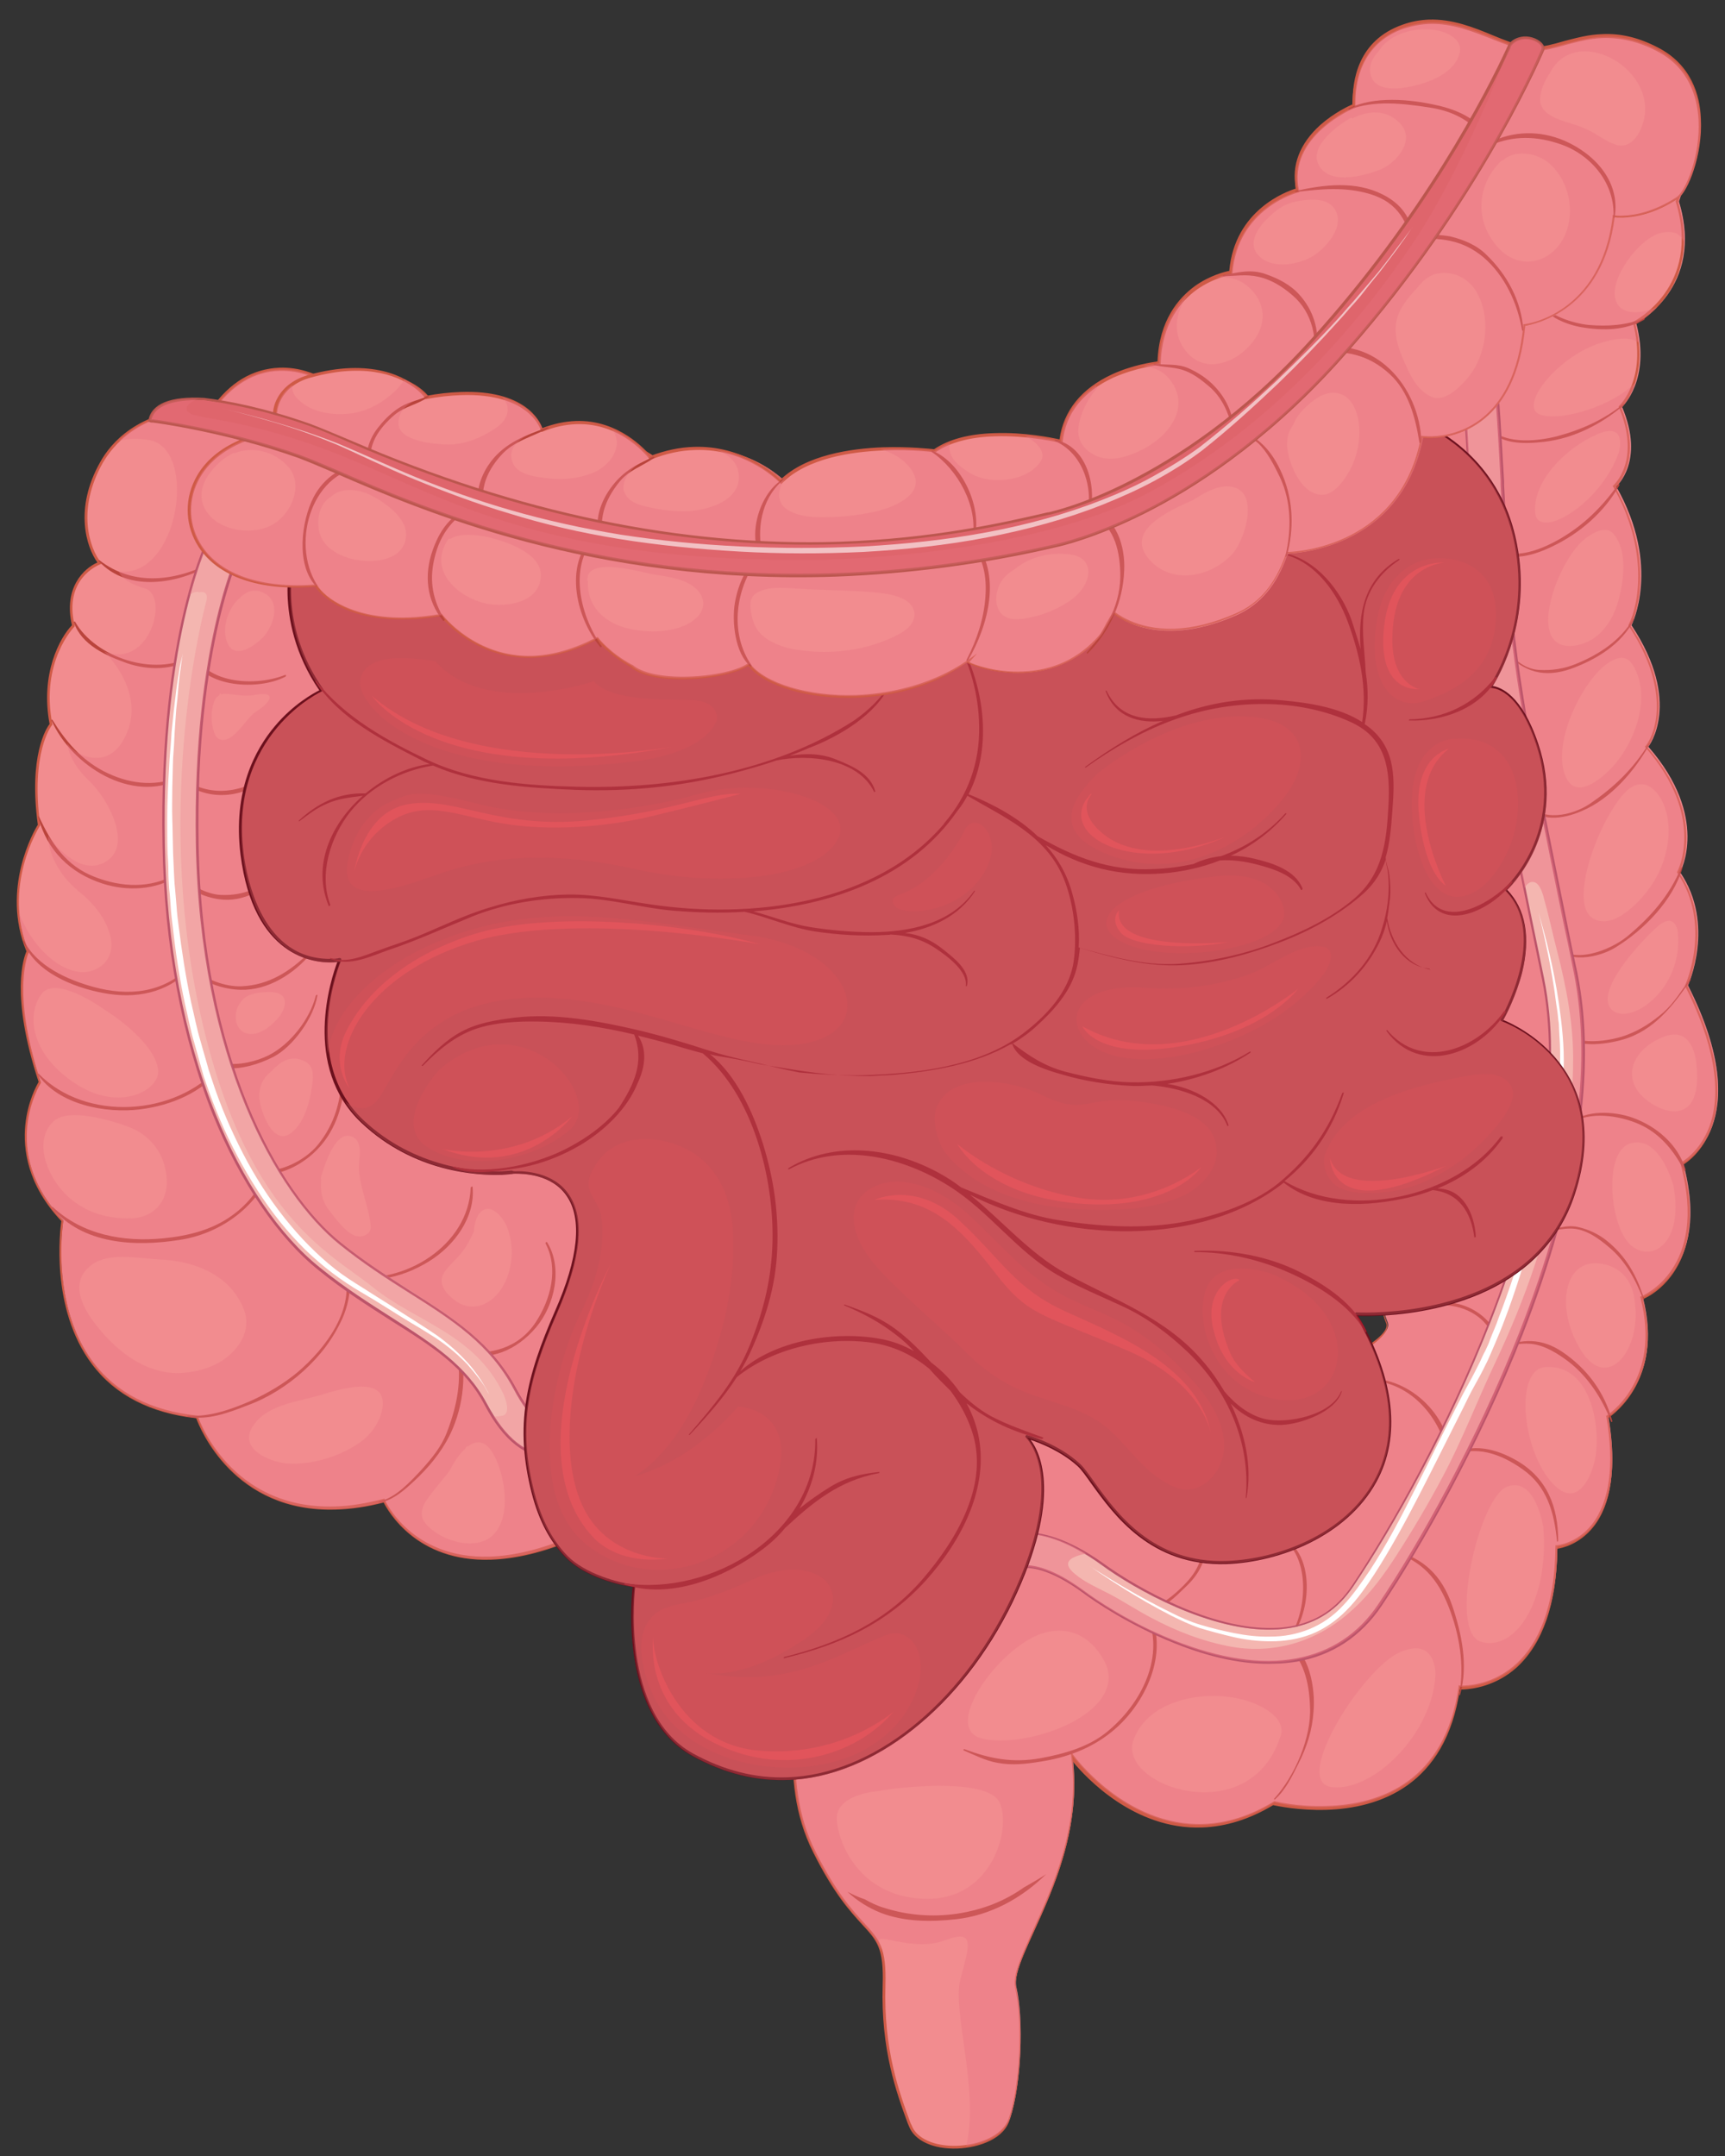 <svg width="44" height="55" viewBox="0 0 44 55" fill="none" xmlns="http://www.w3.org/2000/svg">
<rect x="0" y="0" width="44" height="55" fill="#333333" stroke="none"/>
<path d="M20.505 43.13C20.505 43.13 19.795 45.32 20.775 47.26C21.985 49.65 22.605 48.95 22.555 50.65C22.505 52.35 22.925 53.42 23.215 54.24C23.515 55.05 25.465 54.93 25.765 54.04C26.055 53.16 26.115 51.52 25.925 50.7C25.735 49.89 27.725 47.63 27.355 44.8C27.355 44.8 29.525 47.79 32.505 45.99C32.505 45.99 36.675 47.05 37.235 43.04C37.235 43.04 39.685 43.23 39.725 39.46C39.725 39.46 41.565 39.34 41.025 36.14C41.025 36.14 42.465 35.27 41.905 33.1C41.905 33.1 43.675 32.44 42.935 29.68C42.935 29.68 44.855 28.69 43.055 25.14C43.055 25.14 43.765 23.59 42.855 22.25C42.855 22.25 43.625 20.86 42.045 19.05C42.045 19.05 42.925 17.93 41.615 15.95C41.615 15.95 42.385 14.45 41.225 12.41C41.225 12.41 41.965 11.78 41.375 10.38C41.375 10.38 42.115 9.7 41.735 8.24C41.735 8.24 43.495 7.36 42.825 5.14C42.825 5.14 43.885 2.14 42.225 1.34C41.205 0.85 40.505 1.02 39.915 1.18C39.545 1.28 39.225 1.38 38.895 1.32C38.035 1.15 37.035 0.33 35.805 0.76C34.575 1.2 34.555 2.38 34.565 2.77C34.565 2.77 32.825 3.49 33.135 4.92C33.135 4.92 31.575 5.3 31.435 7.01C31.435 7.01 29.685 7.27 29.625 9.3C29.625 9.3 27.345 9.51 27.145 11.29C27.145 11.29 25.035 10.77 23.955 11.53C23.955 11.53 21.205 11.16 20.065 12.32C20.065 12.32 18.775 10.92 16.775 11.71C16.775 11.71 15.235 10.58 13.875 11.09C13.875 11.09 13.375 9.79 10.975 10.2C10.975 10.2 10.355 9.17 8.145 9.64C8.145 9.64 6.615 8.77 5.425 10.45C5.425 10.45 3.465 10.25 2.595 11.79C1.735 13.33 2.555 14.35 2.555 14.35C2.555 14.35 1.585 14.71 1.885 15.95C1.885 15.95 1.005 16.83 1.315 18.46C1.315 18.46 0.745 19.14 1.005 21.03C1.005 21.03 0.015 22.57 0.725 24.26C0.725 24.26 0.235 25.19 1.035 27.6C1.035 27.6 -0.085 29.34 1.615 31.13C1.615 31.13 0.855 35.69 5.045 36.14C5.045 36.14 6.065 39.26 9.815 38.28C9.815 38.28 10.885 40.8 14.615 39.23C18.355 37.66 16.185 31.5 13.725 28.1C11.255 24.7 6.265 21.72 6.905 19.46C7.545 17.21 11.065 16.89 12.505 16.97C13.945 17.05 28.965 17.07 32.745 15.04C36.535 13.01 37.215 24.22 35.945 27.28C35.455 28.47 34.835 32.39 35.395 33.72C35.565 34.13 34.215 34.66 34.115 35C33.425 37.38 32.735 37.49 31.095 37.69C29.905 37.83 28.605 37.37 27.375 36.9C25.455 36.17 23.695 35.44 22.715 36.99C21.105 39.56 20.505 43.13 20.505 43.13Z" fill="#F28C8F"/>
<path d="M24.415 54.81C23.805 54.83 23.325 54.61 23.185 54.24L23.155 54.17C22.865 53.38 22.465 52.29 22.515 50.64C22.545 49.7 22.375 49.51 21.995 49.1C21.695 48.77 21.275 48.32 20.745 47.26C19.765 45.33 20.465 43.13 20.475 43.1C20.475 43.07 21.095 39.5 22.685 36.98C23.065 36.38 23.595 36.07 24.285 36.05C25.135 36.02 26.145 36.4 27.195 36.81L27.385 36.88C28.605 37.35 29.705 37.73 30.775 37.69C30.875 37.69 30.985 37.68 31.085 37.67C32.665 37.48 33.385 37.39 34.075 35C34.125 34.85 34.375 34.68 34.665 34.48C35.035 34.24 35.445 33.96 35.355 33.75C34.805 32.42 35.395 28.5 35.905 27.28C36.835 25.03 36.735 18.22 35.005 15.73C34.395 14.84 33.625 14.62 32.755 15.09C30.305 16.41 23.125 16.83 19.065 16.97C15.675 17.08 13.025 17.06 12.495 17.02C12.275 17.01 12.015 17.01 11.755 17.01C10.775 17.04 7.545 17.32 6.935 19.48C6.545 20.86 8.285 22.51 10.295 24.42C11.535 25.59 12.815 26.8 13.745 28.09C15.635 30.7 17.185 34.65 16.485 37.15C16.205 38.16 15.575 38.88 14.625 39.28C13.865 39.6 13.155 39.77 12.515 39.79C10.615 39.85 9.895 38.54 9.785 38.33C9.365 38.44 8.955 38.5 8.575 38.51C5.965 38.6 5.095 36.43 5.005 36.18C3.835 36.05 2.935 35.59 2.345 34.8C1.275 33.38 1.535 31.36 1.565 31.15C0.695 30.23 0.585 29.31 0.645 28.7C0.705 28.1 0.935 27.69 0.985 27.6C0.245 25.36 0.615 24.4 0.675 24.27C0.015 22.67 0.875 21.18 0.965 21.04C0.725 19.28 1.185 18.57 1.265 18.47C1.025 17.19 1.525 16.27 1.835 15.95C1.615 15 2.135 14.5 2.485 14.35C2.205 13.96 1.885 12.98 2.555 11.79C2.825 11.3 3.525 10.48 5.075 10.42C5.235 10.42 5.355 10.42 5.395 10.42C5.865 9.75 6.445 9.41 7.125 9.38C7.655 9.36 8.065 9.56 8.135 9.6C8.465 9.53 8.765 9.49 9.055 9.48C10.395 9.44 10.885 10.03 10.965 10.16C11.215 10.12 11.455 10.09 11.675 10.09C13.055 10.04 13.705 10.68 13.865 11.05C14.065 10.98 14.285 10.94 14.515 10.93C15.585 10.89 16.605 11.58 16.745 11.68C17.115 11.54 17.485 11.46 17.845 11.45C19.065 11.41 19.875 12.14 20.025 12.29C20.665 11.66 21.795 11.49 22.635 11.47C23.285 11.45 23.815 11.51 23.905 11.52C24.265 11.27 24.775 11.13 25.415 11.11C26.175 11.09 26.895 11.23 27.075 11.27C27.285 9.63 29.275 9.33 29.555 9.29C29.625 7.41 31.145 7.04 31.375 7C31.515 5.44 32.835 4.98 33.065 4.91C32.805 3.58 34.295 2.85 34.495 2.76C34.485 2.17 34.625 1.14 35.755 0.74C35.975 0.66 36.195 0.62 36.415 0.62C37.015 0.6 37.555 0.82 38.035 1.02C38.325 1.14 38.595 1.25 38.855 1.3C38.935 1.32 39.015 1.32 39.105 1.32C39.325 1.31 39.555 1.25 39.795 1.18L39.855 1.16C40.135 1.08 40.435 1.01 40.775 0.99C41.235 0.97 41.695 1.08 42.185 1.32C43.805 2.1 42.875 4.95 42.805 5.16C43.425 7.23 41.935 8.15 41.715 8.28C42.045 9.6 41.465 10.3 41.355 10.41C41.875 11.67 41.325 12.31 41.205 12.44C42.105 14.04 41.855 15.43 41.595 15.97C42.795 17.78 42.145 18.9 42.025 19.07C43.485 20.75 42.925 22.09 42.835 22.27C43.685 23.53 43.115 24.99 43.045 25.16C43.555 26.18 44.075 27.62 43.655 28.77C43.425 29.39 43.035 29.65 42.925 29.72C43.305 31.14 43.005 32 42.685 32.47C42.385 32.91 42.015 33.1 41.905 33.14C42.415 35.15 41.205 36.05 41.025 36.17C41.235 37.43 41.105 38.37 40.645 38.95C40.285 39.4 39.845 39.49 39.725 39.51C39.705 40.91 39.355 41.92 38.695 42.53C38.155 43.02 37.545 43.09 37.315 43.1C37.285 43.1 37.255 43.1 37.235 43.1C36.875 45.55 35.185 46.13 33.825 46.17C33.125 46.19 32.575 46.07 32.475 46.05C31.875 46.41 31.265 46.6 30.655 46.62C28.925 46.68 27.685 45.33 27.365 44.94C27.555 46.69 26.865 48.19 26.365 49.29C26.075 49.92 25.855 50.42 25.915 50.7C26.095 51.49 26.075 53.12 25.755 54.06C25.635 54.55 24.985 54.79 24.415 54.81ZM24.295 36.13C23.625 36.16 23.115 36.45 22.745 37.03C21.155 39.54 20.545 43.1 20.535 43.13C20.525 43.16 19.845 45.34 20.805 47.24C21.335 48.29 21.745 48.73 22.045 49.06C22.425 49.47 22.615 49.68 22.585 50.65C22.535 52.29 22.935 53.37 23.225 54.16L23.255 54.22C23.375 54.55 23.835 54.76 24.415 54.74C24.955 54.72 25.585 54.49 25.735 54.03C26.045 53.12 26.075 51.47 25.895 50.71C25.825 50.4 26.045 49.92 26.345 49.25C26.855 48.13 27.555 46.59 27.325 44.81L27.305 44.67L27.385 44.78C27.395 44.8 28.725 46.6 30.695 46.53C31.295 46.51 31.895 46.32 32.485 45.96L32.495 45.95H32.515C32.515 45.95 33.105 46.1 33.855 46.07C35.195 46.03 36.855 45.46 37.205 43.03V42.99L37.235 43C37.235 43 37.275 43 37.335 43C37.875 42.98 39.645 42.67 39.675 39.45V39.42H39.705C39.715 39.42 40.215 39.38 40.605 38.89C41.055 38.31 41.185 37.39 40.975 36.14L40.965 36.12L40.985 36.11C40.995 36.1 42.395 35.23 41.845 33.11L41.835 33.08L41.865 33.07C41.885 33.06 43.595 32.38 42.865 29.69L42.855 29.66L42.885 29.65C42.885 29.65 43.355 29.4 43.605 28.73C44.015 27.6 43.495 26.17 42.985 25.16L42.975 25.14L42.985 25.13C42.995 25.11 43.675 23.58 42.785 22.27L42.775 22.25L42.785 22.23C42.795 22.22 43.515 20.84 41.975 19.07L41.955 19.05L41.975 19.03C42.275 18.65 42.575 17.52 41.545 15.97L41.535 15.95L41.545 15.93C41.805 15.42 42.055 14.02 41.155 12.43L41.135 12.4L41.155 12.38C41.165 12.37 41.865 11.75 41.295 10.39L41.285 10.37L41.305 10.35C41.315 10.34 42.025 9.66 41.655 8.24L41.645 8.21L41.675 8.2C41.695 8.19 43.405 7.31 42.745 5.15L42.735 5.14L42.745 5.13C42.755 5.1 43.785 2.15 42.165 1.37C41.685 1.14 41.235 1.03 40.785 1.05C40.455 1.06 40.155 1.14 39.885 1.21L39.825 1.23C39.575 1.3 39.345 1.36 39.115 1.37C39.025 1.37 38.935 1.37 38.845 1.35C38.585 1.3 38.305 1.18 38.015 1.07C37.535 0.88 37.005 0.66 36.425 0.68C36.205 0.69 35.995 0.73 35.785 0.8C34.685 1.19 34.545 2.21 34.575 2.78V2.8L34.555 2.81C34.535 2.82 32.845 3.53 33.145 4.92L33.155 4.95L33.125 4.96C33.105 4.96 31.595 5.36 31.455 7.02V7.05H31.425C31.405 7.05 29.705 7.33 29.645 9.31V9.34H29.615C29.595 9.34 27.365 9.56 27.165 11.3V11.34L27.125 11.33C27.115 11.33 26.305 11.13 25.445 11.16C24.815 11.18 24.315 11.32 23.955 11.56L23.945 11.57H23.935C23.935 11.57 23.365 11.5 22.655 11.52C21.825 11.55 20.695 11.71 20.075 12.35L20.045 12.38L20.025 12.35C20.015 12.34 19.195 11.47 17.875 11.51C17.515 11.52 17.145 11.6 16.775 11.75L16.755 11.76L16.735 11.75C16.725 11.74 15.655 10.96 14.535 11C14.305 11.01 14.085 11.05 13.875 11.13L13.845 11.14L13.835 11.11C13.705 10.77 13.085 10.12 11.695 10.17C11.465 10.18 11.225 10.2 10.965 10.25H10.945L10.935 10.23C10.925 10.22 10.485 9.52 9.065 9.57C8.775 9.58 8.465 9.62 8.135 9.69H8.125L8.115 9.68C8.115 9.68 7.685 9.44 7.125 9.46C6.475 9.48 5.905 9.83 5.445 10.48L5.435 10.5H5.415C5.415 10.5 5.285 10.49 5.075 10.49C3.555 10.54 2.885 11.35 2.615 11.82C1.945 13.02 2.295 13.99 2.565 14.34L2.595 14.38L2.545 14.4C2.505 14.42 1.615 14.77 1.905 15.96V15.98L1.895 15.99C1.885 16 1.025 16.88 1.335 18.47V18.49L1.325 18.5C1.315 18.51 0.775 19.19 1.025 21.05V21.06L1.015 21.07C1.005 21.09 0.035 22.62 0.735 24.27L0.745 24.29L0.735 24.3C0.735 24.31 0.265 25.26 1.045 27.61V27.63L1.035 27.64C1.025 27.66 -0.045 29.38 1.605 31.12L1.615 31.13V31.15C1.615 31.17 1.275 33.3 2.385 34.76C2.975 35.53 3.855 35.99 5.015 36.11H5.035L5.045 36.13C5.055 36.15 5.855 38.52 8.555 38.43C8.935 38.42 9.345 38.35 9.775 38.24L9.805 38.23L9.815 38.26C9.825 38.28 10.485 39.77 12.485 39.71C13.115 39.69 13.815 39.52 14.565 39.2C15.495 38.81 16.105 38.11 16.385 37.12C17.075 34.64 15.535 30.71 13.655 28.12C12.725 26.83 11.445 25.63 10.205 24.46C8.175 22.54 6.415 20.88 6.825 19.46C7.455 17.25 10.725 16.97 11.715 16.94C11.975 16.93 12.235 16.93 12.455 16.95C12.985 16.98 15.635 17.01 19.025 16.9C23.085 16.76 30.245 16.34 32.685 15.03C33.585 14.55 34.385 14.78 35.025 15.7C36.765 18.21 36.865 25.06 35.925 27.32C35.425 28.53 34.835 32.42 35.375 33.73C35.485 33.99 35.065 34.28 34.665 34.55C34.405 34.72 34.135 34.9 34.105 35.03C33.395 37.47 32.665 37.55 31.055 37.75C30.955 37.76 30.845 37.77 30.735 37.78C29.655 37.82 28.545 37.43 27.315 36.96L27.135 36.89C26.125 36.49 25.125 36.11 24.295 36.13Z" fill="#CF5A46"/>
<path d="M26.115 48.15C25.635 48.49 25.075 48.72 24.405 48.82C23.785 48.91 23.145 48.86 22.555 48.67C22.375 48.62 22.215 48.54 22.055 48.45C21.895 48.4 21.755 48.33 21.615 48.26C21.865 48.49 22.145 48.67 22.475 48.8C23.075 49.03 23.755 49.03 24.385 48.96C25.275 48.86 26.065 48.42 26.685 47.81C26.505 47.93 26.305 48.04 26.115 48.15Z" fill="#BA443C"/>
<path d="M30.695 39.45C30.645 39.86 30.485 40.15 30.195 40.44C29.935 40.7 29.625 40.97 29.245 41.04C29.215 41.04 29.205 41.09 29.225 41.1C29.225 41.11 29.225 41.12 29.225 41.12C29.755 42.23 29.115 43.47 28.225 44.19C27.755 44.57 27.145 44.74 26.555 44.85C25.835 44.98 25.265 44.87 24.595 44.62C24.585 44.62 24.565 44.64 24.575 44.65C24.855 44.77 25.145 44.92 25.445 44.97C25.815 45.04 26.165 45 26.535 44.94C27.195 44.84 27.825 44.61 28.355 44.18C29.215 43.49 29.855 42.14 29.295 41.09C29.665 41.07 29.995 40.72 30.245 40.48C30.545 40.2 30.775 39.83 30.745 39.42C30.755 39.39 30.705 39.43 30.695 39.45Z" fill="#BA443C"/>
<path d="M32.815 39.28C32.805 39.27 32.775 39.3 32.785 39.31C33.445 39.86 33.315 41.22 32.845 41.84C32.835 41.85 32.845 41.86 32.865 41.85C33.425 41.25 33.565 39.79 32.815 39.28Z" fill="#BA443C"/>
<path d="M32.805 41.88C32.795 41.88 32.765 41.9 32.775 41.91C33.255 42.33 33.395 42.92 33.415 43.54C33.455 44.32 33.025 45.31 32.505 45.88C32.485 45.9 32.505 45.92 32.525 45.9C32.785 45.67 32.955 45.32 33.115 45C33.335 44.57 33.475 44.13 33.505 43.65C33.555 43.1 33.405 42.1 32.805 41.88Z" fill="#BA443C"/>
<path d="M37.035 40.94C36.775 40.2 36.315 39.74 35.555 39.56C35.535 39.56 35.515 39.59 35.535 39.59C36.275 39.82 36.675 40.28 36.955 41C37.225 41.69 37.365 42.5 37.215 43.24C37.215 43.26 37.245 43.25 37.245 43.23C37.455 42.48 37.285 41.67 37.035 40.94Z" fill="#BA443C"/>
<path d="M38.705 37.27C38.155 36.95 37.535 36.8 37.005 37.12C36.915 35.98 35.785 35 34.635 35.19C34.615 35.19 34.605 35.23 34.625 35.23C35.825 35.08 36.745 36.07 36.935 37.17C36.885 37.2 36.835 37.24 36.785 37.28C36.775 37.3 36.785 37.32 36.805 37.3C36.845 37.27 36.895 37.24 36.935 37.21C36.945 37.26 36.945 37.3 36.955 37.35C36.955 37.39 37.005 37.35 37.005 37.32C37.005 37.27 37.005 37.22 37.005 37.17C37.615 36.84 38.285 37.09 38.835 37.48C39.465 37.92 39.645 38.59 39.715 39.32C39.715 39.34 39.745 39.32 39.745 39.31C39.745 38.44 39.465 37.72 38.705 37.27Z" fill="#BA443C"/>
<path d="M39.855 34.49C39.325 34.13 38.825 34.15 38.295 34.37C38.095 33.42 36.975 32.91 36.085 33.43C36.075 33.44 36.065 33.47 36.095 33.46C36.605 33.2 37.265 33.25 37.715 33.6C37.975 33.8 38.125 34.1 38.205 34.42C38.185 34.43 38.155 34.44 38.135 34.45C38.115 34.46 38.115 34.49 38.135 34.48C38.165 34.47 38.185 34.46 38.215 34.45C38.235 34.55 38.255 34.66 38.275 34.76C38.285 34.8 38.335 34.76 38.335 34.73C38.335 34.62 38.335 34.51 38.315 34.41C38.545 34.31 38.755 34.26 39.035 34.28C39.395 34.31 39.735 34.53 40.015 34.74C40.505 35.12 40.875 35.69 41.095 36.27C41.105 36.29 41.135 36.26 41.125 36.25C40.925 35.51 40.485 34.92 39.855 34.49Z" fill="#BA443C"/>
<path d="M40.995 31.66C40.775 31.48 40.515 31.36 40.245 31.3C39.955 31.24 39.735 31.34 39.455 31.39C39.445 31.39 39.435 31.41 39.455 31.41C39.665 31.39 39.845 31.34 40.065 31.34C40.435 31.34 40.775 31.59 41.045 31.82C41.455 32.16 41.725 32.65 41.915 33.15C41.925 33.16 41.945 33.15 41.935 33.13C41.745 32.53 41.475 32.05 40.995 31.66Z" fill="#BA443C"/>
<path d="M42.995 29.84C42.805 29.2 42.255 28.73 41.635 28.51C41.185 28.35 40.425 28.3 40.055 28.66C40.045 28.67 40.055 28.68 40.065 28.67C40.525 28.33 41.325 28.46 41.815 28.68C42.335 28.91 42.705 29.36 42.955 29.86C42.965 29.89 42.995 29.86 42.995 29.84Z" fill="#BA443C"/>
<path d="M43.095 24.99C42.875 25.29 42.705 25.58 42.425 25.83C42.155 26.06 41.865 26.26 41.525 26.39C41.145 26.55 40.125 26.73 39.855 26.26C39.845 26.24 39.815 26.27 39.825 26.28C40.065 26.79 40.975 26.64 41.395 26.52C42.195 26.29 42.685 25.64 43.125 25C43.135 24.97 43.105 24.97 43.095 24.99Z" fill="#BA443C"/>
<path d="M42.875 22.14C42.585 22.85 42.095 23.4 41.505 23.89C41.075 24.24 40.095 24.64 39.645 24.1C39.635 24.09 39.615 24.11 39.625 24.12C39.965 24.6 40.785 24.43 41.205 24.17C41.925 23.73 42.675 22.97 42.915 22.14C42.935 22.11 42.885 22.12 42.875 22.14Z" fill="#BA443C"/>
<path d="M42.055 18.97C41.665 19.61 41.165 20.09 40.545 20.51C40.115 20.8 39.305 20.99 38.965 20.47C38.955 20.46 38.935 20.48 38.935 20.49C39.225 21.01 39.885 20.89 40.345 20.69C41.085 20.38 41.705 19.66 42.085 18.97C42.105 18.95 42.075 18.95 42.055 18.97Z" fill="#BA443C"/>
<path d="M41.655 15.8C41.315 16.35 40.795 16.69 40.215 16.93C39.905 17.06 39.585 17.11 39.255 17.09C38.905 17.07 38.655 16.84 38.415 16.61C38.405 16.6 38.385 16.62 38.395 16.63C38.865 17.15 39.395 17.3 40.075 17.06C40.705 16.83 41.365 16.44 41.675 15.81C41.705 15.78 41.665 15.78 41.655 15.8Z" fill="#BA443C"/>
<path d="M41.275 12.36C40.855 12.94 40.405 13.39 39.785 13.75C39.225 14.07 38.495 14.34 37.935 13.89C37.925 13.88 37.895 13.91 37.915 13.92C38.415 14.38 39.055 14.2 39.595 13.94C40.305 13.6 40.925 13.06 41.305 12.38C41.325 12.35 41.285 12.34 41.275 12.36Z" fill="#BA443C"/>
<path d="M41.415 10.3C40.905 10.71 40.345 10.96 39.715 11.13C39.155 11.27 38.295 11.35 37.905 10.83C37.895 10.82 37.875 10.84 37.885 10.85C38.215 11.35 38.855 11.33 39.395 11.27C40.155 11.18 40.845 10.82 41.425 10.33C41.445 10.31 41.435 10.28 41.415 10.3Z" fill="#BA443C"/>
<path d="M41.935 8.12C41.475 8.3 41.015 8.33 40.525 8.29C40.135 8.25 39.505 8.06 39.305 7.71C39.295 7.7 39.265 7.72 39.275 7.73C39.455 8.09 39.985 8.29 40.355 8.35C40.895 8.44 41.445 8.43 41.935 8.16C41.955 8.15 41.965 8.1 41.935 8.12Z" fill="#BA443C"/>
<path d="M5.455 14.32C4.515 14.82 3.415 14.98 2.535 14.29C2.525 14.28 2.515 14.3 2.515 14.31C3.275 15.14 4.595 14.89 5.465 14.36C5.475 14.34 5.475 14.3 5.455 14.32Z" fill="#BA443C"/>
<path d="M7.265 17.22C6.465 17.54 4.985 17.45 4.845 16.33C4.845 16.31 4.815 16.33 4.815 16.34C4.805 16.49 4.835 16.62 4.885 16.74C3.955 17.27 2.435 16.78 1.915 15.86C1.905 15.84 1.875 15.87 1.885 15.88C2.085 16.46 2.715 16.73 3.245 16.92C3.775 17.1 4.425 17.11 4.895 16.78C5.245 17.55 6.595 17.61 7.265 17.27C7.305 17.26 7.305 17.2 7.265 17.22Z" fill="#BA443C"/>
<path d="M6.755 19.8C6.085 20.27 5.245 20.32 4.625 19.82C4.625 19.81 4.625 19.81 4.615 19.81C4.545 19.75 4.485 19.69 4.415 19.62C4.405 19.61 4.385 19.63 4.395 19.64C4.445 19.71 4.495 19.77 4.555 19.83C3.905 20.08 3.255 19.99 2.635 19.67C2.055 19.36 1.675 18.91 1.335 18.36C1.325 18.35 1.305 18.37 1.315 18.38C1.825 19.53 3.355 20.51 4.595 19.87C5.185 20.44 6.155 20.4 6.795 19.86C6.805 19.82 6.795 19.77 6.755 19.8Z" fill="#BA443C"/>
<path d="M7.165 22.21C6.725 22.62 6.245 22.86 5.625 22.83C5.275 22.81 4.835 22.59 4.585 22.29C4.625 22.26 4.665 22.23 4.705 22.2C4.725 22.18 4.705 22.15 4.685 22.17C4.645 22.2 4.605 22.23 4.555 22.26C4.495 22.19 4.445 22.1 4.415 22.02C4.405 22 4.385 22.02 4.385 22.04C4.405 22.13 4.435 22.22 4.485 22.3C3.845 22.67 3.105 22.64 2.415 22.37C1.685 22.09 1.305 21.51 0.995 20.83C0.985 20.82 0.965 20.83 0.975 20.85C1.205 21.7 1.785 22.27 2.615 22.54C3.235 22.74 3.975 22.71 4.525 22.35C4.755 22.69 5.205 22.89 5.595 22.94C6.215 23.03 6.795 22.67 7.205 22.25C7.215 22.21 7.195 22.18 7.165 22.21Z" fill="#BA443C"/>
<path d="M7.885 24.3C7.405 24.78 6.855 25.13 6.165 25.16C5.765 25.18 5.205 24.99 4.895 24.66C4.905 24.65 4.905 24.64 4.915 24.64C4.945 24.61 4.915 24.58 4.885 24.61C4.875 24.62 4.865 24.62 4.865 24.63C4.795 24.55 4.745 24.47 4.715 24.38C4.705 24.36 4.675 24.39 4.685 24.4C4.715 24.5 4.755 24.59 4.815 24.68C4.145 25.33 3.285 25.42 2.395 25.18C1.735 25 0.935 24.65 0.615 24C0.615 23.99 0.595 24 0.595 24.01C0.865 24.79 1.875 25.19 2.625 25.33C3.455 25.49 4.265 25.34 4.855 24.71C5.145 25.07 5.705 25.24 6.135 25.25C6.835 25.27 7.505 24.84 7.935 24.32C7.945 24.3 7.915 24.27 7.885 24.3Z" fill="#BA443C"/>
<path d="M8.055 25.4C7.905 26 7.405 26.64 6.855 26.92C6.535 27.08 6.105 27.18 5.735 27.13C5.745 27.11 5.755 27.1 5.775 27.08C5.805 27.04 5.745 27.03 5.725 27.06C5.715 27.08 5.695 27.1 5.675 27.12C5.535 27.09 5.395 27.04 5.275 26.96C5.255 26.95 5.235 26.98 5.245 26.99C5.345 27.1 5.465 27.17 5.595 27.21C4.475 28.48 2.185 28.62 0.985 27.39C0.975 27.38 0.955 27.4 0.965 27.41C1.495 28.18 2.685 28.41 3.575 28.3C4.365 28.2 5.165 27.87 5.655 27.23C6.085 27.32 6.625 27.14 6.975 26.96C7.475 26.7 8.005 25.96 8.095 25.4C8.105 25.36 8.065 25.38 8.055 25.4Z" fill="#BA443C"/>
<path d="M8.765 27.43C8.765 27.4 8.715 27.43 8.715 27.45C8.695 28.09 8.535 28.66 8.135 29.17C7.875 29.51 7.385 29.8 6.915 29.86C6.925 29.84 6.935 29.82 6.945 29.79C6.965 29.74 6.905 29.76 6.885 29.79C6.875 29.82 6.855 29.84 6.845 29.87C6.685 29.88 6.535 29.87 6.385 29.81C6.375 29.8 6.355 29.83 6.365 29.84C6.495 29.92 6.645 29.95 6.795 29.95C6.575 30.37 6.325 30.72 5.915 31.01C5.405 31.38 4.785 31.53 4.165 31.59C3.145 31.69 2.105 31.5 1.345 30.79C1.335 30.78 1.325 30.8 1.325 30.81C2.115 31.75 3.445 31.81 4.585 31.63C5.565 31.48 6.475 30.86 6.875 29.95C7.335 29.92 7.815 29.62 8.105 29.31C8.565 28.84 8.815 28.09 8.765 27.43Z" fill="#BA443C"/>
<path d="M12.055 30.28C12.055 30.25 12.005 30.28 12.005 30.3C11.955 31.77 10.295 32.8 8.895 32.55C8.875 32.48 8.855 32.41 8.815 32.34C8.795 32.31 8.755 32.35 8.765 32.38C9.095 33.37 8.295 34.41 7.585 35.01C7.235 35.3 6.845 35.53 6.435 35.72C5.935 35.94 5.345 36.16 4.795 36.11C4.785 36.11 4.765 36.14 4.775 36.14C5.305 36.24 5.825 36.04 6.315 35.85C6.835 35.66 7.325 35.35 7.735 34.98C8.165 34.59 8.495 34.16 8.735 33.63C8.855 33.36 8.965 32.95 8.905 32.62C9.145 32.74 9.515 32.65 9.755 32.62C10.185 32.56 10.585 32.4 10.955 32.17C11.595 31.77 12.125 31.05 12.055 30.28Z" fill="#BA443C"/>
<path d="M13.955 31.69C13.945 31.67 13.905 31.7 13.915 31.72C14.255 32.37 14.045 33.15 13.665 33.73C13.215 34.41 12.495 34.57 11.745 34.49C11.705 34.29 11.635 34.11 11.535 33.93C11.525 33.91 11.485 33.94 11.495 33.96C11.555 34.13 11.605 34.3 11.645 34.47C11.635 34.47 11.615 34.5 11.625 34.5C11.635 34.5 11.645 34.51 11.655 34.51C11.785 35.2 11.665 35.85 11.395 36.55C11.255 36.91 11.015 37.2 10.755 37.49C10.485 37.78 10.085 38.22 9.675 38.3C9.665 38.3 9.645 38.33 9.665 38.33C9.955 38.3 10.235 38.08 10.445 37.89C10.805 37.57 11.135 37.21 11.375 36.79C11.745 36.16 11.915 35.29 11.765 34.54C12.505 34.73 13.175 34.45 13.675 33.86C14.145 33.3 14.365 32.35 13.955 31.69Z" fill="#BA443C"/>
<path opacity="0.4" d="M42.845 22.26C42.845 22.26 43.615 20.87 42.035 19.06C42.035 19.06 42.915 17.94 41.605 15.96C41.605 15.96 42.375 14.46 41.215 12.42C41.215 12.42 41.955 11.79 41.365 10.39C41.365 10.39 41.585 10.18 41.725 9.75C41.165 10.34 39.845 10.76 39.295 10.58C38.715 10.39 39.685 9.15 40.735 8.78C41.415 8.54 41.705 8.66 41.815 8.75C41.795 8.6 41.775 8.43 41.725 8.25C41.725 8.25 41.985 8.12 42.265 7.84C41.765 8.04 41.305 8.02 41.205 7.63C41.055 7.11 41.805 6.07 42.375 5.94C42.845 5.83 42.955 6.14 42.975 6.25C42.985 5.93 42.945 5.57 42.825 5.15C42.825 5.15 43.885 2.15 42.225 1.35C41.205 0.86 40.505 1.03 39.915 1.19C39.545 1.29 39.225 1.39 38.895 1.33C38.035 1.16 37.035 0.34 35.805 0.77C34.575 1.21 34.555 2.39 34.565 2.78C34.565 2.78 32.825 3.5 33.135 4.93C33.135 4.93 31.575 5.31 31.435 7.02C31.435 7.02 29.685 7.28 29.625 9.31C29.625 9.31 27.345 9.52 27.145 11.3C27.145 11.3 25.035 10.78 23.955 11.54C23.955 11.54 21.205 11.17 20.065 12.33C20.065 12.33 18.775 10.93 16.775 11.72C16.775 11.72 15.235 10.59 13.875 11.1C13.875 11.1 13.375 9.8 10.975 10.21C10.975 10.21 10.355 9.18 8.145 9.65C8.145 9.65 6.615 8.78 5.425 10.46C5.425 10.46 3.975 10.32 3.025 11.25C3.245 11.19 3.505 11.17 3.825 11.23C5.045 11.47 4.565 14.75 3.035 14.58C3.035 14.58 3.075 14.83 3.695 15.01C4.325 15.19 3.825 17.09 2.655 16.62C2.655 16.62 3.675 17.57 3.255 18.65C2.845 19.73 1.925 19.29 1.715 18.96C1.715 18.96 1.735 19.41 2.255 19.9C2.775 20.39 3.315 21.47 2.795 21.91C2.275 22.35 1.645 21.89 1.225 21.32C1.225 21.32 1.195 22.08 2.035 22.76C2.875 23.44 3.165 24.44 2.385 24.75C1.775 24.99 0.885 24.33 0.485 23.29C0.515 23.61 0.585 23.95 0.725 24.29C0.725 24.29 0.235 25.22 1.035 27.63C1.035 27.63 -0.085 29.37 1.615 31.16C1.615 31.16 0.855 35.72 5.045 36.17C5.045 36.17 6.065 39.29 9.815 38.31C9.815 38.31 10.885 40.83 14.615 39.26C18.355 37.69 16.185 31.53 13.725 28.13C11.255 24.73 6.265 21.75 6.905 19.49C7.545 17.24 11.065 16.92 12.505 17C13.945 17.08 28.965 17.1 32.745 15.07C36.535 13.04 37.215 24.25 35.945 27.31C35.455 28.5 34.835 32.42 35.395 33.75C35.565 34.16 34.215 34.69 34.115 35.03C33.425 37.41 32.735 37.52 31.095 37.72C29.905 37.86 28.605 37.4 27.375 36.93C25.455 36.2 23.695 35.47 22.715 37.02C21.105 39.57 20.505 43.13 20.505 43.13C20.505 43.13 19.795 45.32 20.775 47.26C21.695 49.09 22.275 49.11 22.475 49.78C22.475 49.69 22.455 49.61 22.435 49.56C22.285 49.25 23.285 49.81 24.095 49.5C24.905 49.19 24.715 49.65 24.495 50.5C24.285 51.29 24.985 53.34 24.645 54.75C25.155 54.68 25.635 54.44 25.765 54.03C26.055 53.15 26.115 51.51 25.925 50.69C25.735 49.88 27.725 47.62 27.355 44.79C27.355 44.79 29.525 47.78 32.505 45.98C32.505 45.98 36.675 47.04 37.235 43.03C37.235 43.03 39.685 43.22 39.725 39.45C39.725 39.45 41.565 39.33 41.025 36.13C41.025 36.13 42.465 35.26 41.905 33.09C41.905 33.09 43.675 32.43 42.935 29.67C42.935 29.67 44.855 28.68 43.055 25.13C43.045 25.15 43.755 23.59 42.845 22.26ZM11.345 32.44C11.465 32.27 11.625 32.14 11.755 31.98C11.895 31.81 11.995 31.62 12.085 31.42C12.105 31.21 12.155 30.95 12.345 30.86C12.575 30.75 12.825 31.07 12.905 31.24C13.135 31.74 13.095 32.4 12.795 32.87C12.515 33.3 12.025 33.5 11.585 33.16C11.355 32.98 11.145 32.72 11.345 32.44ZM11.005 38.1C11.145 37.91 11.305 37.73 11.455 37.54C11.455 37.53 11.455 37.53 11.465 37.52C11.565 37.33 11.705 37.1 11.865 36.96C11.875 36.94 11.885 36.93 11.895 36.91C11.905 36.89 11.925 36.89 11.935 36.9C12.155 36.73 12.405 36.73 12.615 37.15C12.875 37.66 13.055 38.67 12.585 39.15C12.145 39.6 11.195 39.3 10.845 38.85C10.635 38.59 10.845 38.3 11.005 38.1ZM1.065 25.35C1.445 24.86 2.685 25.77 2.685 25.77C2.685 25.77 3.945 26.54 4.035 27.3C4.085 27.8 3.055 28.4 1.905 27.63C0.745 26.86 0.685 25.84 1.065 25.35ZM1.115 29.38C1.045 28.71 1.495 28.52 1.495 28.52C1.935 28.32 2.835 28.58 3.265 28.74C3.875 28.97 4.225 29.47 4.255 30.11C4.275 30.66 3.915 31.06 3.355 31.08C1.865 31.13 1.195 30.04 1.115 29.38ZM5.425 34.84C5.055 35 4.595 35.07 4.205 35C3.535 34.88 2.985 34.44 2.555 33.93C2.235 33.55 1.775 32.89 2.185 32.41C2.255 32.33 2.335 32.26 2.425 32.21C2.895 31.95 3.595 32.11 4.085 32.13C4.965 32.17 5.885 32.52 6.225 33.42C6.455 34.02 5.965 34.61 5.425 34.84ZM9.745 35.98C9.675 36.29 9.465 36.59 9.205 36.78C8.705 37.14 8.035 37.35 7.415 37.34C6.925 37.33 5.995 36.96 6.495 36.32C6.615 36.15 6.785 36.04 6.965 35.95C7.315 35.78 7.735 35.71 8.105 35.61C8.535 35.48 9.955 34.99 9.745 35.98ZM8.185 30.04C8.255 29.8 8.535 28.83 8.965 28.99C9.295 29.11 9.135 29.59 9.155 29.85C9.195 30.35 9.415 30.8 9.455 31.28C9.475 31.47 9.275 31.56 9.125 31.54C8.855 31.51 8.525 31.04 8.375 30.85C8.205 30.62 8.165 30.35 8.195 30.08C8.185 30.08 8.175 30.07 8.185 30.04ZM7.765 27.07C7.975 27.17 7.995 27.37 7.975 27.58C7.925 28.02 7.795 28.63 7.415 28.91C6.935 29.27 6.575 28.2 6.615 27.89C6.645 27.61 6.745 27.47 6.945 27.31C6.945 27.3 6.955 27.3 6.955 27.29C7.195 27.06 7.425 26.91 7.765 27.07ZM7.235 25.45C7.315 25.6 7.225 25.8 7.135 25.92C6.935 26.17 6.535 26.52 6.195 26.32C5.965 26.18 5.965 25.79 6.125 25.59C6.235 25.38 6.515 25.32 6.775 25.31C6.905 25.3 7.155 25.3 7.235 25.45ZM6.805 17.93C6.705 18.06 6.525 18.14 6.415 18.25C6.255 18.42 6.105 18.64 5.915 18.79C5.745 18.91 5.545 18.93 5.465 18.69C5.375 18.44 5.375 18.14 5.465 17.89C5.485 17.83 5.535 17.77 5.595 17.74C5.595 17.73 5.605 17.71 5.605 17.7C5.605 17.69 5.635 17.68 5.635 17.7C5.635 17.71 5.625 17.71 5.625 17.72C5.655 17.71 5.685 17.7 5.715 17.7C5.955 17.7 6.175 17.77 6.425 17.74C6.495 17.73 6.835 17.65 6.875 17.77C6.885 17.83 6.855 17.88 6.805 17.93ZM6.715 16.25C6.525 16.45 6.015 16.84 5.815 16.43C5.635 16.07 5.805 15.54 6.085 15.28C6.095 15.27 6.095 15.27 6.105 15.27C6.285 15.07 6.535 14.98 6.815 15.18C7.155 15.43 6.955 16 6.715 16.25ZM23.665 48.44C22.005 48.44 21.395 47.11 21.345 46.43C21.295 45.76 22.415 45.69 22.415 45.69C22.895 45.59 25.195 45.34 25.495 45.98C25.805 46.62 25.325 48.44 23.665 48.44ZM25.045 44.35C23.975 44.08 25.555 41.91 26.685 41.64C27.815 41.37 28.235 42.52 28.235 42.52C28.635 43.79 26.115 44.62 25.045 44.35ZM32.655 44.31C31.865 46.73 28.475 45.55 28.915 44.38C29.355 43.21 31.095 43.07 32.005 43.46C32.915 43.85 32.655 44.31 32.655 44.31ZM36.615 42.71C36.555 44.2 35.045 45.71 33.975 45.59C32.915 45.47 34.765 42.56 35.705 42.15C36.635 41.74 36.615 42.71 36.615 42.71ZM42.795 23.77C42.955 25.26 41.545 26.2 41.105 25.75C40.665 25.3 41.825 24.04 42.275 23.64C42.735 23.24 42.795 23.77 42.795 23.77ZM42.435 20.52C42.475 20.62 42.505 20.72 42.525 20.81C42.645 21.41 42.465 22.07 42.135 22.57C41.895 22.93 41.185 23.75 40.635 23.43C39.985 23.05 40.785 20.91 41.455 20.21C41.885 19.78 42.255 20.1 42.435 20.52ZM41.645 16.96C42.145 17.76 41.705 18.94 41.125 19.57C40.835 19.88 40.165 20.45 39.915 19.76C39.595 18.88 40.405 17.31 41.025 16.91C41.335 16.7 41.525 16.77 41.645 16.96ZM41.275 15.34C41.125 15.88 40.755 16.39 40.165 16.47C38.855 16.64 39.735 14.27 40.435 13.74C40.805 13.46 41.035 13.47 41.165 13.63C41.525 14.07 41.415 14.84 41.275 15.34ZM40.735 11.08C41.525 10.74 41.295 11.53 41.295 11.53C40.835 12.88 39.175 13.84 39.155 13.04C39.125 12.24 39.945 11.43 40.735 11.08ZM37.775 41.88C36.925 41.63 37.735 38.16 38.455 37.92C39.175 37.67 39.365 38.96 39.365 38.96C39.515 40.87 38.635 42.14 37.775 41.88ZM40.715 37.03C40.675 37.48 40.325 38.48 39.705 37.94C38.845 37.2 38.575 34.9 39.445 34.87C40.035 34.85 40.385 35.25 40.565 35.76C40.715 36.17 40.755 36.66 40.715 37.03ZM40.335 34.46C39.665 33.4 39.885 32.14 40.775 32.23C41.665 32.32 41.695 33.19 41.695 33.19C41.885 34.43 41.005 35.52 40.335 34.46ZM41.605 31.77C41.055 31.31 40.875 29.33 41.615 29.16C42.355 28.98 42.685 30.25 42.685 30.25C42.955 31.7 42.145 32.23 41.605 31.77ZM43.265 27.09C43.465 28.75 42.405 28.45 41.905 27.98C41.405 27.51 41.595 26.81 42.385 26.47C43.165 26.12 43.255 27.03 43.265 27.09Z" fill="#EA7383"/>
<path d="M32.505 42.41C31.745 42.44 30.885 42.26 29.955 41.89C28.825 41.44 27.945 40.84 27.625 40.61C26.525 39.81 26.015 40 26.005 40C26.015 39.99 26.025 39.99 26.025 39.99L25.625 39.25C25.775 39.17 26.605 38.82 28.125 39.93C29.135 40.66 31.265 41.82 32.915 41.53C33.595 41.41 34.115 41.06 34.505 40.47C35.505 38.99 36.945 36.44 38.005 33.73C39.375 30.24 39.825 27.3 39.365 25C39.265 24.5 39.165 24.04 39.075 23.59C38.155 19.08 37.775 17.21 37.615 14.65C37.565 13.83 37.515 13.04 37.475 12.34C37.415 11.22 37.355 10.07 37.295 9.75C37.175 9.56 37.225 9.31 37.405 9.18C37.535 9.09 37.705 9.07 37.845 9.14C38.105 9.26 38.135 9.5 38.195 10.3C38.235 10.8 38.275 11.49 38.315 12.29C38.355 12.98 38.395 13.77 38.445 14.59C38.605 17.09 38.985 18.94 39.895 23.41C39.985 23.85 40.085 24.32 40.185 24.82C40.685 27.28 40.215 30.38 38.785 34.03C37.695 36.81 36.225 39.42 35.205 40.94C34.685 41.72 33.955 42.2 33.055 42.35C32.875 42.38 32.695 42.4 32.505 42.41Z" fill="#F4B6B0"/>
<path d="M32.505 42.44C31.735 42.47 30.875 42.29 29.935 41.91C28.795 41.45 27.925 40.86 27.605 40.62C26.835 40.06 26.355 39.99 26.145 40C26.055 40 26.015 40.02 26.015 40.02L26.005 39.99L25.995 40L25.575 39.23L25.605 39.21C25.665 39.18 25.835 39.1 26.125 39.09C26.525 39.08 27.205 39.21 28.155 39.89C29.025 40.52 30.915 41.58 32.495 41.53C32.645 41.53 32.785 41.51 32.915 41.49C33.585 41.37 34.095 41.03 34.485 40.45C35.475 38.97 36.915 36.42 37.975 33.71C39.345 30.22 39.795 27.29 39.335 25C39.235 24.5 39.135 24.04 39.045 23.59C38.125 19.08 37.745 17.21 37.585 14.64C37.535 13.85 37.495 13.09 37.455 12.42V12.34C37.395 11.23 37.325 10.09 37.275 9.76C37.155 9.56 37.205 9.29 37.395 9.15C37.535 9.05 37.715 9.04 37.865 9.11C38.145 9.24 38.175 9.49 38.245 10.3C38.285 10.79 38.315 11.48 38.365 12.28V12.38C38.405 13.05 38.445 13.81 38.495 14.6C38.655 17.1 39.035 18.95 39.945 23.42L39.965 23.52C40.045 23.93 40.135 24.37 40.235 24.82C40.735 27.29 40.265 30.4 38.835 34.05C37.745 36.83 36.265 39.44 35.245 40.96C34.715 41.75 33.985 42.23 33.075 42.39C32.875 42.42 32.695 42.44 32.505 42.44ZM26.135 39.93C26.365 39.92 26.855 40 27.635 40.57C27.955 40.81 28.825 41.4 29.955 41.85C31.115 42.31 32.165 42.47 33.045 42.31C33.935 42.15 34.655 41.68 35.165 40.91C36.185 39.39 37.655 36.78 38.745 34.01C40.175 30.37 40.635 27.28 40.145 24.82C40.055 24.36 39.965 23.93 39.875 23.52L39.855 23.42C38.945 18.94 38.565 17.09 38.405 14.59C38.355 13.8 38.315 13.04 38.275 12.37V12.27C38.235 11.47 38.195 10.79 38.155 10.29C38.095 9.51 38.065 9.28 37.825 9.16C37.695 9.1 37.535 9.11 37.425 9.2C37.255 9.32 37.215 9.55 37.325 9.72V9.73C37.385 10.05 37.445 11.21 37.505 12.32V12.4C37.545 13.07 37.585 13.84 37.635 14.62C37.795 17.18 38.175 19.05 39.095 23.55C39.185 23.99 39.285 24.46 39.385 24.96C39.855 27.27 39.395 30.21 38.025 33.71C36.965 36.42 35.525 38.98 34.525 40.46C34.125 41.06 33.595 41.41 32.905 41.53C32.765 41.55 32.625 41.57 32.475 41.57C30.875 41.62 28.965 40.56 28.095 39.92C27.165 39.25 26.505 39.12 26.115 39.13C25.885 39.14 25.735 39.19 25.665 39.22L26.035 39.91C26.065 39.94 26.095 39.94 26.135 39.93Z" fill="#BC546A"/>
<path opacity="0.5" d="M40.185 24.82C40.085 24.32 39.985 23.86 39.895 23.41C38.985 18.94 38.605 17.09 38.445 14.59C38.395 13.77 38.345 12.98 38.315 12.29C38.275 11.49 38.235 10.79 38.195 10.3C38.135 9.5 38.105 9.27 37.845 9.14C37.705 9.07 37.535 9.09 37.405 9.18C37.225 9.31 37.175 9.56 37.295 9.75C37.355 10.07 37.415 11.22 37.475 12.34C37.515 13.04 37.555 13.83 37.615 14.65C37.765 17.02 38.105 18.8 38.885 22.65C38.935 22.57 39.015 22.48 39.115 22.5C39.285 22.52 39.365 22.84 39.395 22.97C39.515 23.39 39.605 23.83 39.715 24.25C39.955 25.18 40.145 26.16 40.125 27.13C40.125 27.94 40.005 28.75 39.845 29.54C39.655 30.45 39.455 31.37 39.155 32.25C38.875 33.1 38.535 33.92 38.155 34.73C37.695 35.69 37.305 36.73 36.795 37.68C36.435 38.36 36.045 39.02 35.625 39.67C35.305 40.17 34.955 40.65 34.515 41.05C33.665 41.84 32.575 42.21 31.415 42.01C30.695 41.88 29.995 41.61 29.345 41.26C28.985 41.07 28.655 40.85 28.295 40.66C28.005 40.51 27.675 40.37 27.415 40.15C27.045 39.84 27.335 39.71 27.705 39.63C26.455 38.87 25.765 39.16 25.635 39.24L26.035 39.98C26.035 39.98 26.025 39.98 26.015 39.99C26.015 39.99 26.535 39.8 27.635 40.6C27.955 40.84 28.835 41.43 29.965 41.88C30.895 42.26 31.755 42.43 32.515 42.4C32.705 42.4 32.885 42.38 33.065 42.34C33.965 42.18 34.685 41.71 35.215 40.93C36.235 39.41 37.715 36.8 38.795 34.02C40.215 30.38 40.685 27.29 40.185 24.82Z" fill="#EA7383"/>
<path d="M39.235 23.25C39.235 23.25 39.265 23.35 39.315 23.53C39.365 23.71 39.445 23.99 39.525 24.34C39.605 24.69 39.695 25.12 39.765 25.61C39.835 26.1 39.905 26.67 39.885 27.29C39.855 27.91 39.755 28.57 39.615 29.26C39.485 29.95 39.315 30.68 39.105 31.42C38.895 32.16 38.665 32.92 38.375 33.68C38.305 33.87 38.225 34.06 38.145 34.25C38.105 34.34 38.065 34.44 38.025 34.53C37.985 34.62 37.945 34.72 37.895 34.81C37.805 35 37.705 35.18 37.605 35.36C37.505 35.54 37.415 35.72 37.325 35.91C36.955 36.64 36.595 37.37 36.225 38.09C35.855 38.81 35.475 39.51 35.055 40.16C34.845 40.48 34.625 40.8 34.355 41.07C34.095 41.34 33.775 41.56 33.445 41.69C33.105 41.82 32.755 41.87 32.415 41.87C32.085 41.87 31.755 41.83 31.455 41.76C31.155 41.69 30.865 41.61 30.595 41.53C30.335 41.44 30.085 41.32 29.865 41.21C29.415 40.98 29.045 40.76 28.735 40.57C28.125 40.19 27.795 39.95 27.795 39.95C27.795 39.95 27.875 40.01 28.045 40.11C28.205 40.21 28.445 40.36 28.755 40.54C29.065 40.72 29.445 40.93 29.895 41.15C30.115 41.26 30.355 41.37 30.625 41.45C30.885 41.53 31.175 41.6 31.475 41.66C31.775 41.72 32.095 41.76 32.415 41.75C32.745 41.75 33.075 41.69 33.395 41.56C33.715 41.43 34.005 41.23 34.255 40.96C34.505 40.7 34.715 40.39 34.935 40.07C35.355 39.43 35.725 38.73 36.085 38.01C36.455 37.29 36.805 36.55 37.185 35.82C37.275 35.64 37.375 35.45 37.475 35.27C37.575 35.09 37.665 34.91 37.755 34.73C37.795 34.64 37.835 34.55 37.885 34.46C37.925 34.37 37.975 34.28 38.005 34.18C38.075 33.99 38.165 33.81 38.225 33.62C38.515 32.87 38.755 32.12 38.965 31.38C39.165 30.64 39.355 29.92 39.495 29.23C39.635 28.54 39.755 27.89 39.785 27.28C39.805 26.98 39.795 26.68 39.775 26.4C39.775 26.33 39.765 26.26 39.765 26.19C39.765 26.12 39.755 26.06 39.745 25.99C39.735 25.86 39.715 25.73 39.695 25.61C39.635 25.12 39.555 24.69 39.485 24.34C39.345 23.65 39.235 23.25 39.235 23.25Z" fill="white"/>
<path d="M14.085 37.14C13.595 37.16 12.975 36.93 12.385 35.81C11.875 34.85 11.045 34.32 9.995 33.65C9.435 33.29 8.805 32.89 8.155 32.37C7.115 31.54 6.165 30.14 5.475 28.42C4.675 26.44 4.225 24.05 4.185 21.53C4.085 16.08 5.355 13.65 5.405 13.55C5.515 13.34 5.775 13.27 5.975 13.38C6.185 13.49 6.255 13.75 6.145 13.95C6.125 13.98 4.925 16.33 5.025 21.51C5.125 26.95 7.055 30.4 8.685 31.7C9.295 32.19 9.885 32.56 10.455 32.92C11.565 33.63 12.525 34.24 13.135 35.4C13.665 36.4 14.015 36.31 14.255 36.25C14.385 36.22 14.535 36.18 14.705 36.26C14.915 36.36 15.015 36.61 14.915 36.82C14.835 36.99 14.665 37.08 14.485 37.07C14.475 37.07 14.465 37.07 14.455 37.08C14.345 37.11 14.215 37.14 14.085 37.14Z" fill="#F4B6B0"/>
<path d="M14.085 37.18C13.415 37.2 12.845 36.76 12.355 35.83C11.855 34.88 11.025 34.35 9.975 33.69C9.415 33.33 8.775 32.93 8.135 32.41C7.095 31.58 6.135 30.17 5.435 28.45C4.635 26.46 4.185 24.08 4.145 21.55C4.045 16.09 5.315 13.66 5.375 13.56C5.455 13.41 5.595 13.32 5.765 13.32C5.845 13.32 5.925 13.34 5.995 13.38C6.215 13.5 6.305 13.78 6.185 14C6.175 14.02 4.975 16.38 5.065 21.55C5.165 26.98 7.085 30.42 8.705 31.71C9.315 32.2 9.905 32.57 10.465 32.93C11.585 33.64 12.545 34.26 13.165 35.42C13.585 36.2 13.875 36.29 14.065 36.28C14.135 36.28 14.195 36.26 14.245 36.25C14.315 36.23 14.385 36.21 14.475 36.21C14.565 36.21 14.645 36.22 14.725 36.26C14.955 36.37 15.055 36.64 14.945 36.87C14.865 37.05 14.685 37.15 14.495 37.14L14.475 37.15C14.325 37.15 14.205 37.17 14.085 37.18ZM5.755 13.38C5.625 13.38 5.495 13.46 5.425 13.58C5.375 13.68 4.105 16.1 4.205 21.54C4.245 24.06 4.695 26.44 5.495 28.41C6.185 30.12 7.135 31.52 8.165 32.34C8.805 32.86 9.445 33.26 10.005 33.62C11.065 34.3 11.895 34.83 12.415 35.8C12.895 36.7 13.435 37.13 14.075 37.11C14.185 37.11 14.305 37.09 14.445 37.05L14.485 37.04C14.655 37.05 14.805 36.96 14.875 36.82C14.965 36.63 14.885 36.4 14.685 36.31C14.615 36.28 14.545 36.27 14.475 36.27C14.395 36.27 14.325 36.29 14.265 36.31C14.205 36.32 14.145 36.34 14.065 36.34C13.855 36.35 13.535 36.26 13.105 35.44C12.495 34.29 11.545 33.68 10.435 32.98C9.865 32.62 9.275 32.24 8.665 31.75C7.035 30.44 5.095 26.98 4.995 21.53C4.905 16.34 6.115 13.97 6.125 13.95C6.225 13.76 6.155 13.53 5.965 13.43C5.895 13.39 5.825 13.37 5.755 13.38Z" fill="#BC546A"/>
<g opacity="0.5">
<path opacity="0.5" d="M14.705 36.27C14.535 36.19 14.375 36.23 14.255 36.26C14.025 36.32 13.665 36.41 13.135 35.41C12.525 34.25 11.565 33.64 10.455 32.93C9.885 32.57 9.295 32.19 8.685 31.71C7.055 30.41 5.125 26.96 5.025 21.52C4.935 16.33 6.135 13.99 6.145 13.96C6.255 13.76 6.175 13.5 5.975 13.39C5.765 13.28 5.515 13.36 5.405 13.56C5.385 13.6 5.115 14.12 4.825 15.18C4.915 15.12 5.005 15.08 5.085 15.11C5.085 15.11 5.335 15.04 5.265 15.33C5.185 15.61 3.945 20.39 5.075 25.7C6.215 31.01 8.415 31.95 9.515 32.84C10.615 33.73 12.115 34.02 12.845 35.57C12.845 35.57 13.055 36.04 12.835 36.11C12.755 36.13 12.655 36.14 12.575 36.13C13.105 36.97 13.645 37.15 14.085 37.14C14.215 37.14 14.345 37.11 14.455 37.08C14.465 37.08 14.475 37.07 14.485 37.07C14.655 37.08 14.835 36.99 14.915 36.82C15.005 36.62 14.915 36.37 14.705 36.27Z" fill="#EA7383"/>
</g>
<path d="M4.665 16.67C4.665 16.67 4.645 16.76 4.625 16.91C4.615 16.99 4.605 17.09 4.585 17.2C4.575 17.32 4.555 17.45 4.545 17.6C4.535 17.75 4.515 17.92 4.495 18.1C4.485 18.28 4.465 18.48 4.455 18.68C4.445 18.89 4.435 19.11 4.415 19.35C4.405 19.58 4.405 19.83 4.395 20.09C4.395 20.35 4.385 20.62 4.395 20.9C4.405 21.17 4.405 21.46 4.415 21.76C4.425 21.91 4.425 22.06 4.435 22.21C4.445 22.36 4.445 22.51 4.465 22.67C4.475 22.82 4.495 22.98 4.505 23.14C4.515 23.3 4.535 23.46 4.555 23.61C4.635 24.25 4.735 24.91 4.875 25.57C4.955 25.9 5.015 26.23 5.115 26.56C5.165 26.73 5.205 26.89 5.255 27.05L5.325 27.3C5.355 27.38 5.375 27.46 5.405 27.54C5.615 28.19 5.885 28.82 6.195 29.42C6.505 30.02 6.865 30.58 7.265 31.08C7.465 31.33 7.675 31.57 7.885 31.78C8.105 32 8.325 32.2 8.555 32.38C8.785 32.56 9.025 32.71 9.265 32.86C9.495 33.01 9.725 33.15 9.945 33.29C10.375 33.57 10.785 33.82 11.135 34.06C11.475 34.3 11.745 34.56 11.945 34.78C12.145 35.01 12.275 35.21 12.355 35.35C12.395 35.42 12.425 35.48 12.445 35.51C12.465 35.55 12.475 35.57 12.475 35.57C12.475 35.57 12.465 35.55 12.445 35.52C12.425 35.49 12.395 35.43 12.355 35.36C12.265 35.22 12.125 35.04 11.925 34.81C11.715 34.59 11.445 34.35 11.095 34.12C10.915 34.01 10.735 33.89 10.525 33.77C10.325 33.65 10.115 33.52 9.895 33.38C9.675 33.24 9.445 33.1 9.205 32.96C8.965 32.82 8.725 32.66 8.485 32.48C8.245 32.3 8.015 32.1 7.785 31.88C7.565 31.66 7.345 31.42 7.145 31.17C6.735 30.66 6.375 30.09 6.055 29.49C5.735 28.89 5.465 28.25 5.245 27.6C5.215 27.52 5.185 27.43 5.165 27.35L5.095 27.1C5.045 26.93 5.005 26.77 4.955 26.6C4.855 26.27 4.795 25.93 4.715 25.6C4.575 24.94 4.475 24.27 4.405 23.63C4.385 23.47 4.365 23.31 4.355 23.15C4.345 22.99 4.335 22.84 4.315 22.68C4.305 22.53 4.295 22.37 4.295 22.22C4.295 22.07 4.285 21.92 4.275 21.77C4.265 21.47 4.265 21.19 4.265 20.91C4.265 20.63 4.275 20.36 4.285 20.1C4.295 19.84 4.315 19.59 4.325 19.36C4.345 19.12 4.365 18.9 4.375 18.69C4.395 18.48 4.415 18.29 4.435 18.11C4.455 17.93 4.475 17.77 4.495 17.61C4.515 17.46 4.535 17.33 4.555 17.21C4.575 17.09 4.585 17 4.605 16.92C4.645 16.76 4.665 16.67 4.665 16.67Z" fill="white"/>
<path d="M7.505 14.09C7.505 14.09 6.945 15.8 8.205 17.62C8.205 17.62 5.795 18.69 6.175 21.8C6.565 24.91 8.655 24.5 8.655 24.5C8.655 24.5 7.555 27.05 9.235 28.63C10.915 30.2 13.035 29.92 13.035 29.92C13.035 29.92 15.865 29.61 14.165 33.48C13.395 35.23 13.145 36.45 13.575 38.1C13.735 38.71 13.985 39.27 14.425 39.71C14.895 40.19 15.805 40.42 16.155 40.45C16.155 40.45 15.715 43.68 17.635 44.76C20.965 46.62 24.255 44 25.785 40.83C27.305 37.66 26.165 36.65 26.165 36.65C26.165 36.65 26.945 36.85 27.505 37.37C28.005 37.83 28.875 39.94 31.275 39.86C33.685 39.78 37.065 37.75 34.575 33.53C34.575 33.53 39.055 33.8 40.145 30.44C41.235 27.07 38.295 26.03 38.295 26.03C38.295 26.03 39.565 23.86 38.395 22.7C38.395 22.7 39.975 21.29 39.195 18.98C38.685 17.47 38.005 17.53 38.005 17.53C38.005 17.53 39.065 16.06 38.655 13.9C38.155 11.25 35.845 10.65 35.845 10.65C35.845 10.65 32.095 14.48 21.455 14.48C10.835 14.47 7.505 14.09 7.505 14.09Z" fill="#CF5158"/>
<path d="M20.085 45.41C19.255 45.44 18.435 45.23 17.645 44.79C15.835 43.78 16.095 40.85 16.135 40.48C15.735 40.44 14.875 40.2 14.425 39.73C14.025 39.32 13.745 38.79 13.565 38.1C13.115 36.35 13.425 35.12 14.155 33.45C14.755 32.09 14.855 31.09 14.455 30.51C14.075 29.95 13.345 29.94 13.135 29.94C13.085 29.94 13.055 29.95 13.055 29.95C13.055 29.95 12.965 29.96 12.805 29.97C12.175 29.99 10.565 29.91 9.225 28.65C7.685 27.21 8.455 24.93 8.605 24.54C8.575 24.54 8.535 24.55 8.485 24.55C8.015 24.57 6.465 24.42 6.135 21.8C5.935 20.18 6.505 19.12 7.015 18.52C7.485 17.96 8.005 17.68 8.145 17.61C7.505 16.68 7.355 15.77 7.335 15.18C7.315 14.53 7.455 14.1 7.455 14.08C7.465 14.06 7.475 14.05 7.495 14.06C7.535 14.06 10.945 14.44 21.455 14.44C21.935 14.44 22.405 14.43 22.875 14.42C27.795 14.25 31.055 13.23 32.925 12.4C34.945 11.5 35.815 10.63 35.825 10.62C35.835 10.61 35.845 10.61 35.855 10.61C35.885 10.62 38.195 11.25 38.695 13.89C39.065 15.81 38.255 17.21 38.075 17.5C38.275 17.53 38.815 17.72 39.235 18.97C39.955 21.1 38.655 22.49 38.445 22.7C38.915 23.19 39.045 23.91 38.825 24.81C38.675 25.39 38.425 25.88 38.345 26.02C38.695 26.16 41.195 27.3 40.175 30.45C39.305 33.14 36.315 33.53 35.065 33.57C34.865 33.58 34.715 33.57 34.645 33.57C35.575 35.18 35.745 36.65 35.105 37.81C34.345 39.19 32.645 39.85 31.285 39.9C29.355 39.96 28.415 38.65 27.845 37.86C27.695 37.65 27.585 37.49 27.485 37.4C27.065 37.02 26.525 36.81 26.285 36.73C26.535 37.05 27.105 38.2 25.835 40.86C24.535 43.54 22.275 45.34 20.085 45.41ZM13.135 29.88C13.355 29.87 14.125 29.89 14.515 30.48C14.925 31.09 14.825 32.1 14.215 33.49C13.495 35.14 13.185 36.37 13.635 38.09C13.815 38.77 14.085 39.29 14.475 39.69C14.925 40.15 15.805 40.39 16.175 40.42C16.185 40.42 16.195 40.43 16.195 40.43C16.205 40.44 16.205 40.45 16.205 40.46C16.205 40.49 15.795 43.69 17.675 44.73C18.455 45.16 19.265 45.37 20.085 45.34C22.255 45.27 24.485 43.49 25.775 40.81C26.555 39.19 26.615 38.14 26.535 37.56C26.445 36.93 26.165 36.67 26.165 36.67C26.155 36.66 26.155 36.64 26.155 36.63C26.165 36.62 26.175 36.61 26.195 36.61C26.205 36.61 26.985 36.82 27.545 37.34C27.655 37.44 27.765 37.6 27.915 37.81C28.475 38.59 29.405 39.89 31.295 39.82C32.635 39.77 34.315 39.12 35.055 37.77C35.685 36.62 35.515 35.16 34.565 33.54C34.555 33.53 34.555 33.52 34.565 33.5C34.575 33.49 34.585 33.48 34.595 33.48C34.595 33.48 34.785 33.49 35.075 33.48C36.305 33.44 39.265 33.06 40.125 30.41C40.435 29.46 40.595 28.09 39.615 26.98C39.035 26.31 38.305 26.05 38.295 26.05C38.285 26.05 38.275 26.04 38.275 26.03C38.265 26.02 38.275 26.01 38.275 26C38.285 25.98 39.525 23.84 38.385 22.71C38.375 22.7 38.375 22.69 38.375 22.68C38.375 22.67 38.375 22.66 38.385 22.65C38.405 22.64 39.935 21.23 39.175 18.97C38.705 17.57 38.095 17.55 38.025 17.55C38.015 17.55 37.995 17.54 37.995 17.53C37.985 17.52 37.985 17.5 37.995 17.49C38.005 17.48 39.045 16 38.635 13.89C38.165 11.42 36.095 10.73 35.865 10.67C35.735 10.79 34.855 11.6 32.965 12.44C31.095 13.27 27.825 14.3 22.885 14.47C22.425 14.49 21.945 14.49 21.465 14.49C11.475 14.49 7.885 14.15 7.535 14.11C7.475 14.34 7.085 15.93 8.245 17.58C8.255 17.59 8.255 17.6 8.245 17.61C8.245 17.62 8.235 17.63 8.225 17.63C8.195 17.64 5.835 18.73 6.215 21.77C6.295 22.42 6.695 24.52 8.485 24.46C8.595 24.46 8.655 24.44 8.655 24.44C8.665 24.44 8.685 24.44 8.695 24.45C8.705 24.46 8.705 24.47 8.705 24.49C8.695 24.52 7.635 27.04 9.275 28.58C10.595 29.81 12.185 29.9 12.805 29.88C12.955 29.87 13.055 29.86 13.055 29.86C13.055 29.86 13.085 29.88 13.135 29.88Z" fill="#6C101D"/>
<path d="M22.685 17.44C22.495 17.8 22.155 18.12 21.785 18.38C19.735 19.7 17.115 20.13 14.715 20.07C13.445 20.04 12.075 19.94 10.915 19.39C9.865 18.89 8.795 18.3 8.065 17.37C8.055 17.36 8.035 17.38 8.045 17.39C8.675 18.34 9.745 18.88 10.745 19.39C10.815 19.43 10.885 19.46 10.965 19.49C10.395 19.56 9.805 19.84 9.325 20.24C8.645 20.22 8.115 20.48 7.625 20.93C7.615 20.94 7.625 20.96 7.635 20.95C7.865 20.78 8.075 20.61 8.345 20.5C8.625 20.37 8.955 20.34 9.255 20.3C8.445 21.01 7.955 22.08 8.385 23.11C8.395 23.13 8.425 23.1 8.425 23.08C8.125 22.29 8.435 21.34 8.935 20.71C9.445 20.07 10.255 19.65 11.045 19.53C12.175 20.02 13.465 20.1 14.685 20.15C16.025 20.2 17.355 20.07 18.645 19.74C19.035 19.64 19.425 19.53 19.805 19.4C20.615 19.23 21.885 19.35 22.295 20.2C22.305 20.22 22.335 20.19 22.325 20.18C22.195 19.74 21.755 19.55 21.365 19.39C20.975 19.22 20.555 19.21 20.145 19.28C20.315 19.21 20.485 19.15 20.655 19.07C20.655 19.07 20.655 19.07 20.665 19.07C21.415 18.78 22.365 18.22 22.705 17.45C22.715 17.43 22.685 17.43 22.685 17.44Z" fill="#A41D2C"/>
<path d="M22.425 37.55C21.955 37.6 21.555 37.69 21.145 37.95C20.885 38.11 20.635 38.29 20.395 38.48C20.715 37.94 20.885 37.33 20.835 36.7C20.835 36.67 20.795 36.7 20.795 36.72C20.825 39.12 18.145 40.72 15.945 40.39C15.935 40.39 15.915 40.41 15.925 40.42C17.105 40.81 18.465 40.25 19.415 39.55C19.635 39.39 19.845 39.2 20.025 38.98C20.735 38.32 21.405 37.77 22.415 37.58C22.425 37.59 22.445 37.55 22.425 37.55Z" fill="#A41D2C"/>
<path d="M33.175 32.46C32.355 32.04 31.385 31.87 30.475 31.91C30.465 31.91 30.455 31.94 30.465 31.94C31.285 31.94 32.085 32.12 32.845 32.45C33.575 32.77 34.415 33.27 34.825 33.98C34.835 34 34.855 33.97 34.855 33.96C34.545 33.26 33.825 32.79 33.175 32.46Z" fill="#A41D2C"/>
<path d="M38.275 29C37.135 30.55 34.435 31.13 32.765 30.13C33.445 29.58 33.985 28.84 34.275 27.89C34.285 27.86 34.245 27.87 34.235 27.89C33.895 28.83 33.385 29.54 32.615 30.18C31.915 30.75 30.835 31.08 29.955 31.21C28.995 31.35 27.975 31.28 27.025 31.13C26.155 31 25.325 30.62 24.515 30.29C24.335 30.15 24.145 30.03 23.945 29.92C22.775 29.28 21.305 29.09 20.125 29.79C20.105 29.8 20.095 29.85 20.125 29.83C21.425 29.13 23.005 29.5 24.195 30.25C25.225 30.89 25.915 31.91 26.965 32.52C27.495 32.83 28.065 33.06 28.625 33.32C29.255 33.61 29.815 34.03 30.315 34.51C31.315 35.48 31.905 36.81 31.775 38.21C31.775 38.23 31.795 38.21 31.795 38.21C31.945 37.4 31.755 36.56 31.395 35.81C31.735 36.15 32.185 36.37 32.695 36.35C33.175 36.33 34.065 36.02 34.225 35.5C34.235 35.48 34.205 35.49 34.205 35.5C33.955 36.11 32.815 36.33 32.265 36.2C31.855 36.1 31.505 35.82 31.235 35.5C31.075 35.23 30.895 34.97 30.695 34.74C29.745 33.61 28.425 33.17 27.175 32.48C26.245 31.96 25.565 31.14 24.745 30.48C27.135 31.7 30.635 31.84 32.745 30.17C33.615 30.86 34.905 30.78 35.925 30.55C36.135 30.5 36.345 30.44 36.545 30.36C37.215 30.43 37.525 30.93 37.605 31.56C37.605 31.58 37.645 31.56 37.645 31.54C37.605 30.95 37.315 30.32 36.665 30.32C37.325 30.05 37.915 29.63 38.325 29.04C38.345 28.98 38.305 28.98 38.275 29Z" fill="#A41D2C"/>
<path d="M38.355 25.81C37.665 26.77 36.265 27.32 35.385 26.28C35.375 26.27 35.355 26.29 35.365 26.3C36.215 27.47 37.755 26.88 38.405 25.82C38.415 25.79 38.375 25.78 38.355 25.81Z" fill="#A41D2C"/>
<path d="M38.545 22.49C38.035 23.04 36.815 23.76 36.365 22.77C36.355 22.76 36.335 22.78 36.345 22.79C36.775 23.87 38.085 23.19 38.575 22.51C38.585 22.48 38.555 22.47 38.545 22.49Z" fill="#A41D2C"/>
<path d="M36.465 24.73C35.855 24.61 35.475 24.01 35.385 23.42C35.415 23.25 35.435 23.09 35.455 22.92C35.475 22.72 35.465 22.51 35.435 22.31C35.425 22.18 35.345 22.01 35.345 21.87C35.455 21.5 35.485 21.09 35.515 20.69C35.575 19.9 35.615 19.13 34.955 18.58C34.905 18.54 34.855 18.5 34.805 18.47C34.815 18.47 34.815 18.46 34.815 18.45C34.905 18.01 34.905 17.58 34.835 17.15C34.815 16.64 34.725 16.15 34.785 15.64C34.855 15.07 35.215 14.6 35.685 14.29C35.705 14.28 35.705 14.25 35.675 14.26C34.795 14.78 34.635 15.65 34.705 16.56C34.635 16.31 34.555 16.07 34.475 15.82C34.205 15.07 33.585 14.28 32.765 14.11C32.745 14.11 32.725 14.13 32.745 14.14C33.565 14.34 34.115 15.14 34.385 15.88C34.685 16.7 34.875 17.55 34.745 18.42C34.175 18.05 33.395 17.93 32.745 17.87C31.765 17.77 30.855 17.92 29.995 18.25C29.305 18.41 28.575 18.37 28.225 17.62C28.215 17.61 28.195 17.62 28.205 17.64C28.455 18.3 29.055 18.46 29.665 18.39C28.975 18.69 28.315 19.1 27.685 19.56C27.675 19.57 27.675 19.59 27.695 19.58C29.075 18.6 30.525 17.95 32.245 17.96C32.995 17.96 33.795 18.11 34.475 18.43C35.375 18.85 35.465 19.66 35.415 20.56C35.365 21.48 35.275 22.3 34.535 22.93C33.945 23.43 33.205 23.78 32.495 24.05C31.705 24.36 30.865 24.53 30.035 24.59C29.185 24.64 28.325 24.4 27.515 24.17C27.545 23.7 27.475 23.22 27.345 22.77C27.215 22.3 26.985 21.9 26.675 21.56C27.575 22.11 28.545 22.37 29.665 22.28C30.165 22.24 30.655 22.13 31.115 21.95C31.435 21.93 31.745 21.97 32.085 22.06C32.465 22.16 32.985 22.32 33.185 22.7C33.195 22.72 33.225 22.69 33.225 22.67C33.045 22.2 32.465 22.02 32.015 21.91C31.805 21.86 31.605 21.83 31.395 21.83C31.935 21.58 32.415 21.22 32.805 20.77C32.825 20.75 32.805 20.74 32.785 20.75C32.315 21.27 31.755 21.62 31.145 21.84C30.905 21.87 30.665 21.93 30.445 22.04C30.115 22.11 29.775 22.16 29.425 22.17C28.305 22.23 27.385 21.86 26.465 21.33C25.975 20.86 25.345 20.52 24.705 20.26C25.345 19.03 25.095 17.39 24.395 16.22C24.385 16.21 24.365 16.23 24.365 16.24C24.745 16.95 24.965 17.72 24.975 18.52C24.995 19.46 24.685 20.3 24.085 21C24.075 21.01 24.075 21.02 24.075 21.02C22.315 23.09 19.135 23.45 16.585 23.07C15.885 22.97 15.195 22.81 14.485 22.82C13.815 22.83 13.135 22.95 12.495 23.15C11.845 23.34 11.235 23.65 10.615 23.9C10.295 24.03 9.965 24.13 9.645 24.25C9.265 24.39 8.835 24.58 8.435 24.44C8.425 24.44 8.405 24.46 8.425 24.46C8.915 24.67 9.465 24.39 9.925 24.23C10.645 23.99 11.335 23.67 12.045 23.38C12.895 23.04 13.845 22.89 14.755 22.91C15.565 22.92 16.355 23.16 17.155 23.23C17.755 23.28 18.375 23.3 18.995 23.26C19.595 23.4 20.155 23.66 20.775 23.76C21.375 23.85 22.005 23.89 22.625 23.85C22.655 23.85 22.685 23.85 22.715 23.84C23.135 23.86 23.505 23.95 23.875 24.2C24.145 24.38 24.685 24.77 24.635 25.15C24.635 25.17 24.665 25.16 24.665 25.14C24.765 24.75 24.305 24.42 24.045 24.21C23.745 23.97 23.435 23.84 23.085 23.8C23.795 23.68 24.465 23.36 24.865 22.74C24.875 22.72 24.855 22.71 24.845 22.73C24.255 23.57 23.185 23.78 22.225 23.78C21.705 23.78 21.175 23.73 20.665 23.65C20.165 23.57 19.705 23.38 19.215 23.25C21.235 23.09 23.255 22.38 24.425 20.68C24.525 20.56 24.605 20.43 24.675 20.3C25.615 20.85 26.655 21.3 27.115 22.37C27.385 23 27.485 23.85 27.385 24.53C27.275 25.3 26.675 25.93 26.075 26.38C24.955 27.22 23.365 27.39 22.005 27.43C21.465 27.44 20.935 27.41 20.395 27.36C20.195 27.32 19.995 27.28 19.795 27.23C19.235 27.09 18.675 26.99 18.115 26.81C17.495 26.61 16.875 26.42 16.235 26.27C15.245 26.04 14.145 25.84 13.135 25.96C12.655 26.02 12.195 26.09 11.765 26.32C11.375 26.53 11.055 26.85 10.765 27.17C10.745 27.19 10.765 27.2 10.785 27.19C11.175 26.79 11.615 26.42 12.155 26.24C12.645 26.08 13.205 26.05 13.725 26.06C14.535 26.07 15.375 26.2 16.175 26.39C16.445 27.08 16.175 27.67 15.785 28.26C15.755 28.3 15.725 28.33 15.695 28.37C15.375 28.73 14.985 29.01 14.565 29.24C13.735 29.7 12.505 29.98 11.565 29.76C11.555 29.76 11.545 29.77 11.555 29.78C12.015 29.98 12.585 29.89 13.075 29.82C13.685 29.74 14.275 29.52 14.805 29.21C15.405 28.85 15.995 28.3 16.265 27.63C16.455 27.23 16.515 26.78 16.275 26.42C16.555 26.49 16.835 26.56 17.115 26.64C17.385 26.72 17.655 26.8 17.925 26.87C19.215 27.95 19.735 30.06 19.705 31.65C19.685 32.6 19.485 33.41 19.135 34.29C18.775 35.19 18.205 35.86 17.575 36.59C17.565 36.6 17.575 36.62 17.595 36.6C18.035 36.13 18.455 35.66 18.795 35.13C19.715 34.39 21.065 34.09 22.225 34.25C22.785 34.33 23.285 34.57 23.705 34.92C23.795 35.02 23.885 35.12 23.975 35.21C24.065 35.3 24.155 35.39 24.245 35.48C24.475 35.79 24.665 36.13 24.785 36.49C25.255 37.85 24.395 39.28 23.545 40.27C22.605 41.37 21.375 41.93 20.005 42.27C19.995 42.27 19.975 42.31 20.005 42.3C21.425 41.96 22.615 41.42 23.615 40.32C24.515 39.32 25.255 37.94 24.945 36.56C24.885 36.3 24.785 36.04 24.655 35.8C25.215 36.24 25.855 36.54 26.575 36.71C26.595 36.71 26.625 36.68 26.605 36.67C26.145 36.5 25.695 36.35 25.265 36.12C24.975 35.96 24.725 35.75 24.485 35.52C24.285 35.23 24.035 34.97 23.755 34.76C23.465 34.45 23.175 34.15 22.835 33.9C22.425 33.6 22.025 33.45 21.545 33.28C21.535 33.28 21.515 33.3 21.535 33.3C22.025 33.51 22.445 33.73 22.865 34.06C23.025 34.18 23.175 34.32 23.315 34.47C23.035 34.31 22.735 34.2 22.425 34.15C21.315 33.95 19.775 34.18 18.885 34.98C18.965 34.84 19.045 34.7 19.115 34.55C19.515 33.68 19.785 32.84 19.825 31.88C19.865 30.95 19.735 30.05 19.455 29.16C19.205 28.37 18.785 27.43 18.105 26.89C18.155 26.91 18.205 26.92 18.255 26.93C18.635 26.99 19.015 27.06 19.395 27.15C20.155 27.27 20.915 27.42 21.695 27.44C21.865 27.45 22.035 27.45 22.205 27.45C22.395 27.44 22.585 27.43 22.785 27.42C23.805 27.33 24.875 27.15 25.775 26.64C25.785 26.66 25.815 26.63 25.815 26.62C25.955 27.08 26.725 27.31 27.125 27.42C27.665 27.58 28.255 27.67 28.825 27.7C29.005 27.71 29.195 27.7 29.385 27.69C30.105 27.75 31.045 28.03 31.305 28.72C31.315 28.74 31.345 28.71 31.335 28.7C31.155 28.12 30.425 27.75 29.775 27.65C30.525 27.54 31.285 27.26 31.885 26.86C31.915 26.84 31.895 26.81 31.875 26.83C30.995 27.37 29.895 27.63 28.855 27.61C28.295 27.6 27.715 27.48 27.175 27.34C26.645 27.2 26.255 26.94 25.835 26.62C26.055 26.49 26.265 26.34 26.455 26.16C26.875 25.78 27.305 25.3 27.455 24.73C27.505 24.55 27.525 24.37 27.545 24.18C28.405 24.44 29.265 24.67 30.175 24.62C31.035 24.57 31.875 24.34 32.675 24.03C33.435 23.74 34.195 23.32 34.805 22.77C35.075 22.52 35.245 22.23 35.345 21.93C35.355 22.05 35.395 22.17 35.405 22.28C35.455 22.74 35.395 23.23 35.255 23.67C35.035 24.43 34.495 25.04 33.835 25.45C33.825 25.46 33.825 25.49 33.845 25.48C34.445 25.14 34.895 24.64 35.195 24.02C35.275 23.85 35.335 23.68 35.375 23.5C35.455 24.08 35.845 24.66 36.465 24.71C36.465 24.78 36.495 24.74 36.465 24.73Z" fill="#A41D2C"/>
<path d="M38.135 17.28C37.595 17.97 36.825 18.34 35.955 18.35C35.945 18.35 35.925 18.38 35.945 18.38C36.785 18.41 37.745 18.08 38.175 17.31C38.185 17.27 38.155 17.25 38.135 17.28Z" fill="#A41D2C"/>
<path opacity="0.4" d="M38.325 26.06C38.325 26.06 39.605 23.89 38.425 22.73C38.425 22.73 40.005 21.32 39.225 19.01C38.715 17.5 38.035 17.56 38.035 17.56C38.035 17.56 39.095 16.09 38.685 13.93C38.185 11.28 35.875 10.68 35.875 10.68C35.875 10.68 32.125 14.51 21.485 14.51C10.855 14.51 7.525 14.13 7.525 14.13C7.525 14.13 6.965 15.84 8.225 17.66C8.225 17.66 5.805 18.73 6.195 21.84C6.585 24.94 8.675 24.54 8.675 24.54C8.675 24.54 8.195 25.67 8.365 26.89C8.445 25.79 9.745 24.39 12.015 23.72C14.355 23.03 16.485 23.53 19.115 23.86C21.745 24.19 22.445 26.28 20.515 26.62C18.585 26.96 16.035 25.25 13.215 25.47C10.395 25.69 9.995 27.78 9.545 28.15C9.265 28.38 8.985 28.24 8.805 28.1C8.925 28.29 9.075 28.48 9.265 28.66C10.945 30.23 13.065 29.95 13.065 29.95C13.065 29.95 15.885 29.64 14.195 33.51C13.425 35.26 13.175 36.48 13.605 38.13C13.765 38.74 14.025 39.3 14.455 39.74C14.925 40.22 15.835 40.45 16.185 40.48C16.185 40.48 15.745 43.71 17.665 44.79C20.995 46.65 24.285 44.03 25.815 40.86C27.335 37.69 26.195 36.67 26.195 36.67C26.195 36.67 26.975 36.88 27.525 37.39C28.025 37.85 28.895 39.97 31.295 39.88C33.705 39.8 37.085 37.77 34.585 33.55C34.585 33.55 39.055 33.82 40.155 30.46C41.265 27.1 38.325 26.06 38.325 26.06ZM9.185 17.39C9.245 16.74 10.205 16.79 10.205 16.79C10.605 16.78 11.105 16.87 11.105 16.87C12.395 18.32 15.145 17.38 15.145 17.38C15.615 17.9 16.905 17.83 17.645 17.86C18.375 17.89 18.285 18.37 18.285 18.37C17.925 19.28 16.125 19.43 16.125 19.43C10.915 20.06 9.125 18.04 9.185 17.39ZM21.375 21.4C20.905 22.34 18.605 22.7 16.195 22.17C13.785 21.63 12.185 21.94 11.155 22.31C10.125 22.68 8.685 23.15 8.865 22.02C9.055 20.89 9.825 20.52 9.825 20.52C10.465 20.22 10.575 20.1 12.245 20.52C13.915 20.94 16.135 20.73 17.835 20.25C19.545 19.77 21.855 20.46 21.375 21.4ZM38.635 21.2C38.495 21.79 38.015 22.71 37.335 22.86C36.325 23.09 35.905 21.2 36.035 20.1C36.095 19.59 36.315 19.13 36.745 18.93C36.865 18.88 37.005 18.84 37.155 18.84C38.545 18.77 38.915 20.05 38.635 21.2ZM35.115 15.86C35.355 14.31 36.515 14.25 36.515 14.25C37.215 14.17 38.235 14.49 38.155 15.82C38.075 17.15 37.095 17.63 36.325 17.89C35.545 18.14 34.865 17.41 35.115 15.86ZM27.975 19.75C27.975 19.75 29.575 18.39 31.405 18.28C33.235 18.18 33.525 19.24 32.845 20.22C32.155 21.19 30.435 22.55 28.405 21.85C26.615 21.23 27.485 20.25 27.975 19.75ZM28.395 23.88C27.845 23.4 28.565 22.65 30.965 22.36C32.605 22.16 32.745 23.19 32.745 23.19C33.005 24.25 29.375 24.73 28.395 23.88ZM29.255 25.2C30.145 25.27 31.035 25.15 31.875 24.85C32.425 24.65 33.145 24.04 33.745 24.15C34.115 24.22 33.885 24.69 33.765 24.85C33.695 24.94 33.625 25.02 33.555 25.1C32.785 25.95 31.725 26.49 30.635 26.8C29.875 27.02 28.675 27.19 27.925 26.72C27.075 26.18 27.315 25.05 29.255 25.2ZM29.435 28.16C29.965 28.26 30.765 28.47 30.975 29.04C31.025 29.17 31.035 29.29 31.035 29.42C31.005 29.95 30.505 30.39 30.025 30.57C29.305 30.85 28.525 30.88 27.775 30.86C26.475 30.83 24.965 30.48 24.115 29.41C23.925 29.17 23.775 28.6 23.875 28.3C24.215 27.28 25.845 27.57 26.545 27.92C27.815 28.55 27.625 27.82 29.435 28.16ZM22.905 22.84C24.015 22.46 24.605 21.18 24.605 21.18C24.865 20.62 25.715 21.38 25.045 22.35C24.385 23.32 23.075 23.35 22.855 23.14C22.635 22.93 22.905 22.84 22.905 22.84ZM14.515 28.84C13.505 29.68 11.825 29.88 10.895 29.26C9.965 28.64 11.205 27.29 11.205 27.29C13.305 25.46 15.525 28 14.515 28.84ZM14.945 39.39C13.365 38.1 14.145 34.83 14.805 33.51C15.175 32.77 15.465 31.86 15.335 31.02C15.285 30.73 15.055 30.52 15.015 30.26C14.975 30.01 15.205 29.67 15.365 29.49C15.505 29.34 15.675 29.23 15.865 29.16C16.445 28.94 17.175 29.09 17.675 29.41C18.375 29.85 18.655 30.62 18.695 31.43C18.765 32.77 18.435 34.09 17.935 35.32C17.205 37.12 16.185 37.66 16.185 37.66C17.725 37.24 18.825 35.88 18.825 35.88C18.825 35.88 20.465 35.94 19.745 37.96C19.015 39.98 16.535 40.69 14.945 39.39ZM23.105 43.68C22.855 44.08 22.405 44.46 21.985 44.67C20.425 45.48 17.855 45.13 16.845 43.58C16.425 42.93 15.965 41.47 16.925 41.04C17.195 40.92 17.515 40.9 17.805 40.82C18.285 40.69 18.755 40.5 19.205 40.29C20.955 39.49 22.055 40.79 20.505 41.83C19.065 42.8 18.155 42.7 18.035 42.68C20.085 43.07 21.245 42.27 22.575 41.72C22.985 41.55 23.315 41.79 23.435 42.18C23.585 42.7 23.375 43.24 23.105 43.68ZM31.075 37.46C30.855 37.86 30.425 38.12 29.975 37.94C29.255 37.65 28.855 36.99 28.315 36.49C27.795 36.01 27.085 35.84 26.435 35.62C25.775 35.4 25.185 35.04 24.695 34.55C24.085 33.94 23.425 33.39 22.815 32.79C22.365 32.35 21.815 31.78 21.775 31.11C21.745 30.58 22.165 30.23 22.665 30.16C23.435 30.06 24.205 30.52 24.745 31.02C25.465 31.69 26.055 32.41 26.915 32.93C27.455 33.26 28.135 33.47 28.685 33.78C29.375 34.17 29.945 34.68 30.475 35.28C30.965 35.82 31.485 36.71 31.075 37.46ZM32.675 35.71C30.935 35.51 30.425 33.65 30.785 32.84C31.135 32.03 32.415 32.49 32.415 32.49C34.885 33.5 34.415 35.9 32.675 35.71ZM37.855 29.08C37.405 29.55 36.855 29.93 36.255 30.18C35.935 30.31 35.595 30.39 35.235 30.42C34.875 30.45 34.405 30.46 34.085 30.25C33.865 30.1 33.705 29.72 33.795 29.46C34.265 28.12 36.135 27.69 37.345 27.46C37.685 27.4 38.155 27.32 38.435 27.57C38.915 27.99 38.135 28.79 37.855 29.08Z" fill="#C05058"/>
<path d="M18.035 42.69H18.025C18.025 42.68 18.025 42.69 18.035 42.69Z" fill="#AE2D38"/>
<path d="M15.565 32.27C15.565 32.27 13.025 37.04 15.145 39.23C15.145 39.23 15.725 39.93 17.025 39.76C17.025 39.76 15.445 39.79 14.825 38.34C14.195 36.88 14.625 34.41 15.565 32.27Z" fill="#E1545B"/>
<path d="M16.665 41.74C16.665 41.74 16.385 43.5 18.155 44.43C19.915 45.36 21.825 44.81 22.795 43.66C22.795 43.66 21.465 44.84 19.365 44.66C17.255 44.48 16.615 42.27 16.665 41.74Z" fill="#E1545B"/>
<path d="M24.415 29.18C24.415 29.18 25.095 30.49 27.485 30.7C29.875 30.91 30.645 29.77 30.645 29.77C30.645 29.77 29.335 30.87 27.485 30.55C25.625 30.24 24.415 29.18 24.415 29.18Z" fill="#E1545B"/>
<path d="M33.925 29.54C33.925 29.54 33.925 31.27 36.885 29.74C36.885 29.74 34.265 30.73 33.925 29.54Z" fill="#E1545B"/>
<path d="M27.605 26.18C27.605 26.18 27.995 27.07 30.175 26.68C32.355 26.29 33.105 25.23 33.105 25.23C33.105 25.23 30.185 27.62 27.605 26.18Z" fill="#E1545B"/>
<path d="M28.545 23.22C28.545 23.22 28.295 23.44 28.585 23.79C28.875 24.14 30.285 24.24 31.345 24.03C31.335 24.03 28.365 24.32 28.545 23.22Z" fill="#E1545B"/>
<path d="M28.135 21.27C27.665 20.89 27.635 20.52 27.835 20.27C27.835 20.26 27.835 20.25 27.835 20.24C27.645 20.43 27.525 20.68 27.605 20.96C27.825 21.69 29.485 22.18 31.315 21.32C31.305 21.33 29.265 22.2 28.135 21.27Z" fill="#E1545B"/>
<path d="M8.915 27.76C8.915 27.76 8.385 27.13 8.865 26.24C9.335 25.35 10.315 24.41 12.025 23.85C14.035 23.19 17.635 23.58 19.385 24.09C19.385 24.09 14.875 23.24 12.185 23.99C9.495 24.76 8.375 26.68 8.915 27.76Z" fill="#E1545B"/>
<path d="M9.035 22.25C9.035 22.25 9.235 20.7 10.435 20.51C11.635 20.32 12.675 21.15 14.975 20.93C17.265 20.7 18.035 20.21 18.895 20.25C18.895 20.25 17.725 20.56 16.545 20.84C15.375 21.11 13.985 21.2 12.835 21.01C11.685 20.82 10.915 20.4 10.045 20.91C9.175 21.42 9.035 22.25 9.035 22.25Z" fill="#E1545B"/>
<path d="M31.615 32.66C31.615 32.66 30.725 33.03 31.395 34.55C31.395 34.55 31.515 34.86 32.015 35.26C32.015 35.26 31.245 35.06 30.965 33.97C30.665 32.89 31.485 32.49 31.615 32.66Z" fill="#E1545B"/>
<path d="M36.955 19.1C36.955 19.1 36.035 19.3 36.195 20.81C36.355 22.33 36.875 22.59 36.875 22.59C36.875 22.59 35.605 20.16 36.955 19.1Z" fill="#E1545B"/>
<path d="M36.825 14.35C36.825 14.35 35.495 14.26 35.305 15.98C35.165 17.23 35.695 17.6 36.205 17.58C36.205 17.58 35.495 17.45 35.515 16.28C35.535 14.53 36.655 14.38 36.825 14.35Z" fill="#E1545B"/>
<path d="M22.305 30.61C22.305 30.61 23.355 30.1 24.465 31.13C25.575 32.16 25.875 32.86 27.185 33.46C28.505 34.06 30.585 34.87 30.895 36.6C30.895 36.6 30.715 35.31 28.795 34.47C26.585 33.51 26.255 33.6 25.405 32.5C24.555 31.4 23.765 30.5 22.305 30.61Z" fill="#E1545B"/>
<path d="M9.485 17.75C9.485 17.75 11.145 20.2 17.215 19.04C17.215 19.04 12.095 20 9.485 17.75Z" fill="#E1545B"/>
<path d="M11.285 29.31C11.285 29.31 13.075 29.74 14.595 28.48C14.585 28.48 13.375 30.11 11.285 29.31Z" fill="#E1545B"/>
<path d="M32.855 14.12C32.855 14.12 35.725 14.08 36.285 11.16C36.285 11.16 38.595 11.48 38.895 8.3C38.895 8.3 40.865 8.1 41.175 5.52C41.175 5.52 41.875 5.65 42.795 5.05C43.205 4.78 44.085 2.18 42.285 1.26C41.275 0.74 40.545 0.94 39.955 1.1C39.585 1.2 39.255 1.3 38.925 1.24C38.065 1.07 37.045 0.25 35.805 0.69C34.565 1.13 34.545 2.31 34.555 2.71C34.555 2.71 32.795 3.43 33.115 4.87C33.115 4.87 31.545 5.25 31.405 6.97C31.405 6.97 29.635 7.23 29.575 9.27C29.575 9.27 27.275 9.48 27.065 11.27C27.065 11.27 24.935 10.75 23.845 11.51C23.845 11.51 21.065 11.14 19.915 12.3C19.915 12.3 18.615 10.89 16.595 11.69C16.595 11.69 15.565 10.29 13.835 10.98C13.835 10.98 13.505 9.68 10.865 10.15C10.865 10.15 10.085 9.01 7.915 9.6C7.325 9.76 6.835 10.24 7.075 11.02C7.075 11.02 5.565 11.14 5.005 12.28C4.455 13.42 5.165 15.18 8.065 14.95C8.065 14.95 8.765 16.11 11.255 15.7C11.255 15.7 12.705 17.63 15.225 16.29C15.225 16.29 15.525 16.68 16.095 17C16.665 17.51 18.595 17.32 19.095 16.95C19.775 17.86 22.715 18.24 24.665 16.89C24.635 16.92 26.675 17.8 28.045 16.25C28.125 16.16 28.255 15.89 28.405 15.65C28.405 15.65 29.455 16.61 31.525 15.7C32.155 15.42 32.555 14.92 32.815 14.19L32.855 14.12Z" fill="#F28C8F"/>
<path d="M21.835 17.8C20.625 17.84 19.505 17.51 19.085 16.99C18.805 17.17 18.185 17.31 17.545 17.33C16.865 17.35 16.325 17.24 16.075 17.01C15.575 16.74 15.295 16.41 15.215 16.32C14.665 16.61 14.115 16.76 13.595 16.78C12.185 16.83 11.345 15.86 11.235 15.72C10.945 15.77 10.675 15.8 10.415 15.8C8.725 15.86 8.125 15.1 8.035 14.97C6.615 15.08 5.555 14.71 5.065 13.95C4.735 13.44 4.695 12.8 4.965 12.25C5.465 11.22 6.765 11.01 7.015 10.98C6.925 10.66 6.945 10.38 7.085 10.14C7.235 9.87 7.515 9.66 7.885 9.56C8.265 9.46 8.615 9.4 8.945 9.39C10.225 9.35 10.765 9.98 10.865 10.1C11.175 10.04 11.475 10.01 11.745 10C13.385 9.94 13.765 10.73 13.835 10.92C14.125 10.81 14.405 10.75 14.685 10.74C15.785 10.7 16.475 11.49 16.595 11.63C16.965 11.49 17.335 11.41 17.705 11.4C18.935 11.36 19.755 12.09 19.905 12.24C20.555 11.61 21.695 11.44 22.535 11.41C23.195 11.39 23.735 11.45 23.825 11.46C24.195 11.21 24.705 11.07 25.355 11.05C26.125 11.02 26.855 11.17 27.025 11.21C27.125 10.48 27.585 9.91 28.365 9.55C28.885 9.31 29.395 9.24 29.525 9.22C29.565 8.17 30.065 7.6 30.475 7.3C30.865 7.02 31.255 6.93 31.355 6.91C31.495 5.35 32.825 4.88 33.055 4.81C32.935 4.22 33.155 3.66 33.675 3.19C34.025 2.88 34.405 2.7 34.505 2.66C34.485 2.06 34.635 1.03 35.775 0.63C35.995 0.55 36.215 0.51 36.445 0.5C37.045 0.48 37.595 0.7 38.075 0.9C38.365 1.02 38.645 1.13 38.905 1.18C38.985 1.2 39.065 1.2 39.165 1.2C39.385 1.19 39.615 1.13 39.855 1.06L39.925 1.04C40.205 0.97 40.515 0.88 40.885 0.87C41.345 0.85 41.805 0.96 42.285 1.21C43.145 1.65 43.365 2.44 43.385 3.03C43.435 3.94 43.055 4.89 42.795 5.07C42.215 5.45 41.715 5.54 41.395 5.55C41.295 5.55 41.225 5.55 41.185 5.54C40.885 7.91 39.155 8.27 38.905 8.31C38.665 10.83 37.155 11.16 36.505 11.18C36.405 11.18 36.325 11.18 36.285 11.17C35.735 13.93 33.165 14.11 32.845 14.12L32.815 14.17C32.535 14.94 32.125 15.42 31.515 15.69C30.965 15.94 30.425 16.07 29.935 16.08C29.045 16.11 28.525 15.76 28.405 15.66C28.355 15.74 28.315 15.81 28.275 15.89C28.185 16.04 28.115 16.18 28.065 16.24C27.545 16.83 26.875 17.14 26.075 17.17C25.385 17.19 24.805 16.99 24.655 16.9C23.905 17.46 22.895 17.76 21.835 17.8ZM19.105 16.89L19.125 16.92C19.505 17.43 20.615 17.77 21.835 17.73C22.895 17.69 23.895 17.38 24.655 16.86L24.925 16.67L24.725 16.89C24.855 16.96 25.415 17.16 26.085 17.13C26.865 17.1 27.515 16.8 28.025 16.22C28.075 16.17 28.145 16.04 28.225 15.89C28.275 15.81 28.325 15.71 28.385 15.62L28.405 15.58L28.435 15.61C28.445 15.61 28.965 16.07 29.955 16.04C30.445 16.02 30.965 15.89 31.515 15.65C32.115 15.39 32.515 14.92 32.785 14.17V14.16L32.835 14.08H32.865C33.155 14.07 35.725 13.9 36.245 11.15V11.12H36.285C36.285 11.12 36.375 11.13 36.525 11.13C37.145 11.11 38.625 10.79 38.855 8.3V8.27H38.885C38.905 8.27 40.835 8.04 41.135 5.52V5.48L41.175 5.49C41.175 5.49 41.265 5.51 41.405 5.5C41.705 5.49 42.195 5.4 42.765 5.03C42.995 4.88 43.375 3.97 43.325 3.06C43.295 2.49 43.085 1.72 42.255 1.3C41.795 1.06 41.345 0.96 40.895 0.97C40.535 0.98 40.225 1.07 39.955 1.14L39.885 1.16C39.635 1.23 39.405 1.29 39.175 1.3C39.075 1.3 38.995 1.3 38.905 1.28C38.635 1.23 38.355 1.11 38.065 1C37.585 0.81 37.045 0.59 36.455 0.61C36.235 0.62 36.025 0.66 35.805 0.73C34.695 1.12 34.555 2.14 34.575 2.72V2.74L34.555 2.75C34.535 2.76 32.825 3.47 33.135 4.87L33.145 4.9L33.115 4.91C33.095 4.91 31.565 5.31 31.435 6.98V7.01H31.405C31.395 7.01 30.965 7.08 30.525 7.39C30.125 7.68 29.635 8.24 29.605 9.28V9.31H29.575C29.565 9.31 28.995 9.37 28.405 9.63C27.625 9.99 27.185 10.54 27.105 11.27V11.31L27.065 11.3C27.055 11.3 26.235 11.1 25.375 11.13C24.735 11.15 24.225 11.29 23.875 11.53L23.865 11.54H23.855C23.845 11.54 23.285 11.46 22.565 11.49C21.715 11.52 20.585 11.69 19.955 12.32L19.925 12.35L19.895 12.32C19.885 12.31 19.055 11.43 17.725 11.48C17.355 11.49 16.985 11.57 16.615 11.72L16.585 11.73L16.565 11.71C16.555 11.7 15.875 10.78 14.705 10.82C14.425 10.83 14.135 10.89 13.845 11.01L13.805 11.02L13.795 10.98C13.795 10.97 13.525 10.02 11.765 10.08C11.485 10.09 11.185 10.12 10.875 10.18H10.855L10.845 10.16C10.665 9.9 10.055 9.42 8.975 9.46C8.645 9.47 8.295 9.53 7.935 9.63C7.585 9.72 7.315 9.92 7.175 10.18C7.045 10.42 7.025 10.7 7.125 11.01L7.135 11.05H7.085C7.075 11.05 5.585 11.18 5.045 12.29C4.785 12.82 4.825 13.43 5.145 13.92C5.625 14.66 6.675 15.02 8.065 14.91H8.085L8.095 14.93C8.275 15.24 9.005 15.8 10.425 15.75C10.685 15.74 10.965 15.71 11.255 15.66H11.275L11.285 15.68C11.295 15.69 12.125 16.78 13.595 16.73C14.115 16.71 14.655 16.55 15.215 16.26L15.245 16.25L15.265 16.27C15.265 16.28 15.565 16.66 16.125 16.96H16.135C16.375 17.17 16.895 17.28 17.565 17.26C18.215 17.24 18.845 17.1 19.095 16.91L19.105 16.89Z" fill="#CF5A46"/>
<path d="M10.925 10.09C10.695 10.21 10.455 10.24 10.235 10.37C10.025 10.49 9.825 10.68 9.675 10.87C9.445 11.14 9.305 11.5 9.375 11.84C8.795 11.8 8.255 12.18 7.995 12.69C7.685 13.3 7.545 14.4 8.055 14.95C8.065 14.96 8.095 14.94 8.085 14.92C7.395 13.82 7.975 11.93 9.395 11.9C9.415 11.96 9.435 12.02 9.465 12.08C9.485 12.11 9.525 12.07 9.515 12.04C9.495 11.99 9.485 11.94 9.475 11.89C9.485 11.88 9.505 11.85 9.475 11.85C9.465 11.85 9.465 11.85 9.465 11.85C9.375 11.34 9.665 10.93 10.055 10.59C10.325 10.36 10.665 10.32 10.935 10.12C10.945 10.11 10.955 10.08 10.925 10.09Z" fill="#BA443C"/>
<path d="M13.965 10.9C13.415 11.1 12.895 11.29 12.525 11.77C12.305 12.06 12.145 12.45 12.195 12.82C11.585 13.07 11.255 13.41 11.035 14.04C10.815 14.66 10.875 15.32 11.305 15.84C11.315 15.85 11.345 15.82 11.345 15.81C11.045 15.33 10.945 14.84 11.075 14.27C11.225 13.59 11.595 13.15 12.215 12.85C12.235 12.98 12.285 13.11 12.365 13.22C12.385 13.24 12.425 13.21 12.415 13.18C12.185 12.6 12.375 12.06 12.785 11.61C13.105 11.25 13.585 11.14 13.995 10.92C13.985 10.92 13.985 10.89 13.965 10.9Z" fill="#BA443C"/>
<path d="M16.665 11.65C16.195 11.87 15.865 12.04 15.555 12.48C15.325 12.81 15.195 13.2 15.255 13.58C14.345 14.27 14.665 15.74 15.315 16.51C15.325 16.52 15.355 16.5 15.345 16.48C14.775 15.68 14.475 14.36 15.265 13.62C15.285 13.75 15.335 13.88 15.405 14C15.425 14.02 15.455 13.99 15.445 13.97C15.395 13.82 15.365 13.68 15.355 13.54C15.355 13.54 15.355 13.54 15.365 13.54C15.375 13.53 15.375 13.5 15.355 13.52C15.325 13.09 15.475 12.7 15.785 12.31C16.035 11.99 16.375 11.9 16.685 11.68C16.685 11.67 16.685 11.65 16.665 11.65Z" fill="#BA443C"/>
<path d="M20.035 12.19C19.435 12.48 19.085 13.51 19.355 14.14C19.025 14.48 18.825 14.91 18.745 15.38C18.665 15.85 18.745 16.67 19.145 17C19.155 17.01 19.185 16.99 19.175 16.98C18.585 16.14 18.765 14.96 19.385 14.19C19.395 14.21 19.405 14.22 19.405 14.23C19.425 14.25 19.455 14.22 19.455 14.2C19.455 14.17 19.445 14.15 19.435 14.12C19.485 14.07 19.535 14.01 19.585 13.96C19.605 13.94 19.585 13.92 19.565 13.93C19.515 13.97 19.465 14.01 19.425 14.05C19.305 13.37 19.465 12.63 20.045 12.19C20.055 12.2 20.055 12.18 20.035 12.19Z" fill="#BA443C"/>
<path d="M24.845 13.79C25.085 12.98 24.545 11.81 23.785 11.5C23.775 11.5 23.745 11.52 23.765 11.53C24.425 11.97 24.955 12.92 24.805 13.73C24.775 13.7 24.745 13.67 24.715 13.64C24.705 13.63 24.685 13.65 24.685 13.67C24.725 13.72 24.755 13.77 24.785 13.82C24.765 13.89 24.745 13.96 24.715 14.02C24.705 14.05 24.735 14.04 24.745 14.03C24.775 13.98 24.795 13.93 24.815 13.88C25.075 14.3 25.175 14.68 25.135 15.23C25.095 15.79 24.915 16.33 24.655 16.83C24.635 16.86 24.675 16.87 24.695 16.84C25.215 15.95 25.555 14.64 24.845 13.79Z" fill="#BA443C"/>
<path d="M27.815 13.06C27.965 12.33 27.695 11.39 26.925 11.22C26.915 11.22 26.885 11.24 26.905 11.25C27.745 11.61 27.985 12.77 27.595 13.53C27.585 13.56 27.625 13.56 27.625 13.54C27.705 13.42 27.755 13.27 27.795 13.12C28.395 13.36 28.555 13.99 28.575 14.59C28.605 15.38 28.225 16.06 27.725 16.64C27.705 16.66 27.725 16.69 27.755 16.66C28.315 16.09 28.645 15.36 28.675 14.55C28.705 13.97 28.485 13.14 27.815 13.06Z" fill="#BA443C"/>
<path d="M32.715 12.12C32.455 11.5 32.085 11.11 31.485 10.92C31.425 10.52 31.285 10.18 30.995 9.87C30.805 9.66 30.555 9.5 30.305 9.39C30.025 9.27 29.745 9.32 29.445 9.28C29.435 9.28 29.415 9.31 29.435 9.31C29.665 9.37 29.905 9.36 30.145 9.43C30.415 9.51 30.645 9.69 30.855 9.87C31.165 10.14 31.335 10.52 31.425 10.91C31.365 10.89 31.295 10.88 31.235 10.86C31.225 10.86 31.205 10.88 31.225 10.89C31.295 10.91 31.375 10.94 31.445 10.97C31.455 11.04 31.475 11.11 31.485 11.17C31.485 11.19 31.525 11.17 31.525 11.15C31.525 11.09 31.515 11.04 31.515 10.98C31.715 11.06 31.905 11.15 32.085 11.3C32.325 11.52 32.505 11.88 32.645 12.17C32.945 12.8 32.945 13.53 32.785 14.19C32.775 14.22 32.815 14.2 32.825 14.18C33.005 13.5 32.995 12.79 32.715 12.12Z" fill="#BA443C"/>
<path d="M33.595 8.92C33.645 8.41 33.505 7.92 33.145 7.52C32.915 7.26 32.595 7.1 32.275 6.99C31.905 6.86 31.565 6.95 31.205 7.02C31.195 7.02 31.185 7.05 31.195 7.05C31.505 7.04 31.785 6.99 32.095 7.06C32.425 7.13 32.725 7.32 32.975 7.54C33.485 7.98 33.615 8.66 33.495 9.29C33.485 9.32 33.535 9.3 33.535 9.28C33.565 9.18 33.575 9.08 33.595 8.99C34.315 8.94 34.885 9.03 35.445 9.54C35.935 9.99 36.105 10.66 36.205 11.29C36.215 11.32 36.255 11.29 36.255 11.27C36.215 9.87 35.055 8.53 33.595 8.92Z" fill="#BA443C"/>
<path d="M37.915 6.5C37.665 6.25 37.325 6.11 36.985 6.03C36.875 6.01 36.125 5.91 36.065 6.07C36.065 6.06 36.065 6.05 36.065 6.05C35.985 5.57 35.765 5.21 35.265 4.96C34.575 4.61 33.775 4.71 33.055 4.87C33.035 4.87 33.025 4.9 33.045 4.9C33.695 4.82 34.315 4.76 34.945 4.95C35.675 5.17 35.925 5.68 36.055 6.39C36.055 6.42 36.095 6.39 36.095 6.37C36.085 6.28 36.085 6.19 36.065 6.1C36.735 6.06 37.295 6.11 37.835 6.56C38.385 7.03 38.705 7.73 38.825 8.43C38.825 8.45 38.865 8.43 38.855 8.41C38.805 7.69 38.455 7.02 37.915 6.5Z" fill="#BA443C"/>
<path d="M39.905 3.59C39.275 3.32 38.595 3.34 38.015 3.63C37.795 3.07 37.195 2.8 36.625 2.68C35.955 2.53 35.055 2.45 34.415 2.76C34.395 2.77 34.385 2.82 34.415 2.8C35.045 2.55 35.795 2.64 36.445 2.74C37.085 2.83 37.625 3.12 37.945 3.67C37.775 3.76 37.605 3.88 37.455 4.02C37.445 4.03 37.455 4.05 37.465 4.04C37.625 3.91 37.805 3.81 37.975 3.73C37.985 3.75 38.005 3.78 38.015 3.8C38.025 3.82 38.055 3.79 38.055 3.78C38.045 3.75 38.045 3.73 38.035 3.7C38.595 3.46 39.195 3.46 39.835 3.69C40.615 3.97 41.205 4.71 41.155 5.55C41.155 5.57 41.185 5.56 41.185 5.54C41.335 4.64 40.685 3.93 39.905 3.59Z" fill="#BA443C"/>
<path opacity="0.4" d="M42.285 1.27C41.275 0.75 40.545 0.95 39.955 1.11C39.585 1.21 39.255 1.31 38.925 1.25C38.065 1.08 37.045 0.26 35.805 0.7C34.565 1.14 34.545 2.32 34.555 2.72C34.555 2.72 32.795 3.44 33.115 4.88C33.115 4.88 31.545 5.26 31.405 6.98C31.405 6.98 31.225 7.01 30.985 7.1C31.285 7.04 31.585 7.09 31.845 7.32C32.365 7.79 32.295 8.4 31.825 8.87C31.425 9.28 30.735 9.5 30.295 9.01C29.875 8.55 29.975 7.98 30.295 7.52C29.925 7.86 29.595 8.41 29.565 9.27C29.565 9.27 29.395 9.28 29.155 9.34C29.415 9.36 29.665 9.46 29.845 9.69C30.405 10.42 29.765 11.18 29.075 11.5C28.745 11.66 28.345 11.78 27.985 11.64C27.695 11.52 27.485 11.28 27.505 10.95C27.535 10.59 27.725 10.19 27.995 9.89C27.965 9.89 27.945 9.85 27.975 9.82C27.525 10.12 27.135 10.57 27.055 11.26C27.055 11.26 26.665 11.16 26.125 11.11C26.155 11.13 26.185 11.14 26.215 11.16C26.395 11.26 26.695 11.51 26.555 11.75C26.395 12.02 26.065 12.17 25.775 12.22C25.435 12.28 25.055 12.25 24.745 12.07C24.505 11.92 24.235 11.73 24.215 11.43C24.215 11.38 24.215 11.34 24.235 11.3C24.095 11.35 23.955 11.42 23.835 11.51C23.835 11.51 23.225 11.43 22.455 11.46C22.735 11.54 22.985 11.67 23.175 11.89C23.745 12.54 22.865 12.93 22.325 13.05C21.965 13.13 21.595 13.18 21.225 13.19C20.855 13.2 20.445 13.21 20.115 13.02C19.765 12.83 19.835 12.41 20.075 12.16C20.085 12.14 20.105 12.13 20.115 12.12C20.035 12.18 19.965 12.24 19.905 12.3C19.905 12.3 19.305 11.65 18.285 11.48C18.535 11.58 18.765 11.74 18.825 12C18.995 12.73 18.115 13.01 17.555 13.04C17.235 13.05 16.915 13.02 16.605 12.95C16.355 12.9 16.055 12.83 15.935 12.58C15.825 12.36 16.015 12.06 16.175 11.92C16.295 11.81 16.435 11.73 16.575 11.66C16.495 11.56 16.155 11.17 15.595 10.94C15.955 11.35 15.555 11.9 15.105 12.07C14.745 12.21 14.345 12.25 13.965 12.2C13.695 12.17 13.215 12.12 13.085 11.82C12.885 11.38 13.375 11.1 13.825 10.92C13.775 10.78 13.545 10.34 12.795 10.13C12.905 10.22 12.965 10.35 12.945 10.51C12.905 10.77 12.655 10.93 12.435 11.05C12.135 11.22 11.795 11.34 11.445 11.34C11.145 11.34 10.175 11.27 10.165 10.81C10.155 10.41 10.505 10.23 10.855 10.1C10.805 10.03 10.635 9.84 10.315 9.68C10.255 9.79 10.155 9.9 10.075 9.98C9.775 10.26 9.415 10.47 9.005 10.54C8.525 10.61 7.955 10.54 7.595 10.18C7.475 10.06 7.445 9.94 7.455 9.82C7.125 10.06 6.935 10.46 7.095 11.01C7.095 11.01 5.585 11.13 5.025 12.27C4.475 13.41 5.185 15.17 8.085 14.94C8.085 14.94 8.785 16.1 11.275 15.69C11.275 15.69 12.725 17.62 15.245 16.28C15.245 16.28 15.545 16.67 16.115 16.99C16.685 17.5 18.615 17.31 19.115 16.94C19.795 17.85 22.735 18.23 24.685 16.88C24.655 16.91 26.695 17.79 28.065 16.24C28.145 16.15 28.275 15.88 28.425 15.64C28.425 15.64 29.475 16.6 31.545 15.69C32.175 15.41 32.575 14.91 32.835 14.18L32.875 14.12C32.875 14.12 35.745 14.08 36.305 11.16C36.305 11.16 38.615 11.48 38.915 8.3C38.915 8.3 40.885 8.1 41.195 5.52C41.195 5.52 41.895 5.65 42.815 5.05C43.205 4.79 44.095 2.19 42.285 1.27ZM6.975 13.37C6.495 13.66 5.665 13.57 5.305 13.1C4.975 12.67 5.185 12.2 5.525 11.87C5.625 11.76 5.745 11.67 5.875 11.6C5.905 11.58 5.925 11.57 5.955 11.56C5.975 11.55 5.985 11.55 5.985 11.56C6.445 11.38 6.995 11.51 7.345 11.9C7.755 12.35 7.445 13.09 6.975 13.37ZM10.355 13.71C10.275 14.38 9.315 14.39 8.845 14.22C8.475 14.09 8.175 13.87 8.125 13.46C8.085 13.17 8.185 12.82 8.445 12.67C8.685 12.44 9.085 12.47 9.415 12.61C9.795 12.8 10.415 13.21 10.355 13.71ZM13.795 14.68C13.785 15.42 12.785 15.53 12.255 15.36C11.565 15.14 10.945 14.49 11.425 13.77C11.445 13.74 11.465 13.74 11.485 13.75C11.745 13.57 12.295 13.66 12.525 13.72C12.945 13.83 13.805 14.12 13.795 14.68ZM17.805 15.72C17.415 16.14 16.615 16.16 16.095 16.05C15.455 15.92 14.975 15.5 14.995 14.84C14.985 14.81 14.975 14.78 14.985 14.75C15.025 14.21 16.345 14.59 16.645 14.65C17.025 14.71 17.595 14.77 17.845 15.12C17.985 15.32 17.965 15.54 17.805 15.72ZM22.905 16.19C22.295 16.51 21.575 16.65 20.895 16.63C20.625 16.62 20.355 16.59 20.095 16.53C19.865 16.47 19.585 16.35 19.415 16.18C19.275 16.04 19.195 15.85 19.165 15.66C19.135 15.49 19.105 15.27 19.265 15.15C19.535 14.96 19.935 14.99 20.255 15.01C20.925 15.06 21.605 15.05 22.275 15.11C22.605 15.14 23.265 15.2 23.325 15.64C23.345 15.91 23.105 16.09 22.905 16.19ZM27.745 14.72C27.675 15 27.465 15.22 27.225 15.37C26.955 15.54 26.645 15.67 26.335 15.74C26.115 15.79 25.805 15.85 25.605 15.71C25.385 15.55 25.375 15.23 25.465 14.99C25.545 14.77 25.695 14.63 25.885 14.52C26.275 14.18 26.895 14.06 27.385 14.16C27.655 14.22 27.815 14.43 27.745 14.72ZM31.445 14.12C30.905 14.72 29.885 14.94 29.305 14.26C28.675 13.52 29.845 13.02 30.445 12.75C30.465 12.73 30.485 12.72 30.505 12.71C30.745 12.56 31.065 12.38 31.365 12.41C32.155 12.49 31.765 13.75 31.445 14.12ZM35.165 1.31C35.455 0.82 36.205 0.66 36.725 0.79C36.995 0.86 37.325 1.05 37.225 1.38C37.135 1.69 36.845 1.9 36.555 2.03C36.205 2.18 35.265 2.46 35.005 2.02C34.875 1.77 34.965 1.52 35.165 1.31ZM32.105 6.52C31.815 6.22 32.065 5.82 32.365 5.54C32.545 5.36 32.755 5.21 33.015 5.15C33.275 5.09 33.745 5.03 33.965 5.24C34.385 5.66 33.895 6.26 33.525 6.51C33.145 6.76 32.445 6.88 32.105 6.52ZM34.675 11.01C34.675 11.39 34.575 11.77 34.375 12.09C34.235 12.32 33.985 12.66 33.665 12.62C33.345 12.58 33.135 12.28 33.005 12.01C32.875 11.71 32.775 11.39 32.865 11.07C32.895 10.98 32.945 10.9 32.995 10.82C33.065 10.64 33.195 10.48 33.355 10.34C33.585 10.13 33.895 9.93 34.215 10.06C34.565 10.19 34.675 10.69 34.675 11.01ZM33.705 4.31C33.285 3.81 34.075 3.23 34.445 3.01C34.475 2.99 34.485 3.01 34.495 3.02C34.895 2.82 35.355 2.78 35.705 3.14C36.125 3.57 35.615 4.17 35.195 4.33C34.825 4.48 34.015 4.69 33.705 4.31ZM37.395 9.69C37.185 9.92 36.825 10.28 36.485 10.11C36.175 9.96 35.995 9.63 35.865 9.33C35.715 9 35.565 8.65 35.605 8.28C35.645 7.92 35.895 7.61 36.145 7.35C36.285 7.16 36.475 7 36.715 6.97C37.085 6.92 37.445 7.1 37.645 7.42C38.055 8.09 37.925 9.11 37.395 9.69ZM39.925 5.98C39.625 6.69 38.795 6.93 38.235 6.34C37.615 5.68 37.645 4.75 38.285 4.11C38.305 4.09 38.325 4.09 38.335 4.09C38.425 4.01 38.535 3.96 38.655 3.93C38.985 3.88 39.325 3.98 39.565 4.21C40.025 4.65 40.175 5.4 39.925 5.98ZM41.865 3.26C41.765 3.51 41.555 3.78 41.245 3.7C41.035 3.64 40.865 3.52 40.685 3.41C40.465 3.28 40.245 3.2 40.005 3.13C39.725 3.04 39.265 2.9 39.285 2.52C39.295 2.28 39.405 2.06 39.535 1.86C40.215 0.54 42.455 1.83 41.865 3.26Z" fill="#EA7383"/>
<path d="M38.515 1.16C38.495 1.19 36.885 4.91 33.465 8.69C31.715 10.63 29.985 11.73 28.835 12.31C27.595 12.94 26.765 13.11 26.755 13.11H26.745C24.085 13.72 17.855 15.14 8.945 11.29C8.515 11.1 8.165 10.95 7.895 10.86C6.735 10.45 5.805 10.28 5.205 10.2C4.615 10.17 3.915 10.23 3.815 10.74C3.835 10.75 3.865 10.75 3.905 10.75C3.915 10.75 5.745 11 7.615 11.65C7.855 11.74 8.185 11.88 8.605 12.06C10.745 12.99 15.125 14.88 21.305 14.68C23.045 14.62 24.915 14.4 26.925 13.94C27.025 13.92 27.895 13.73 29.175 13.09C30.385 12.48 32.225 11.32 34.085 9.27C37.595 5.39 39.285 1.46 39.355 1.3C39.445 1.08 38.805 0.78 38.515 1.16Z" fill="#DF656C"/>
<path d="M21.315 14.71C15.125 14.92 10.715 13.01 8.595 12.09C8.175 11.91 7.845 11.77 7.605 11.68C5.745 11.02 3.925 10.78 3.905 10.78C3.865 10.78 3.835 10.78 3.805 10.76L3.775 10.75L3.785 10.72C3.865 10.3 4.345 10.1 5.205 10.15C5.795 10.22 6.745 10.4 7.905 10.81C8.175 10.91 8.525 11.06 8.955 11.24C13.215 13.08 17.405 13.95 21.415 13.82C23.795 13.74 25.565 13.34 26.725 13.07C26.725 13.07 26.735 13.07 26.745 13.07C26.775 13.06 27.605 12.89 28.815 12.27C29.955 11.69 31.685 10.6 33.435 8.66C36.295 5.5 37.895 2.39 38.445 1.2C38.475 1.14 38.475 1.13 38.475 1.13C38.595 0.98 38.755 0.94 38.875 0.93C39.065 0.92 39.275 1.01 39.355 1.13C39.395 1.18 39.405 1.24 39.385 1.29C39.205 1.71 37.525 5.5 34.115 9.27C32.255 11.32 30.415 12.49 29.195 13.1C27.905 13.75 27.025 13.94 26.935 13.96C25.055 14.4 23.155 14.64 21.315 14.71ZM3.865 10.7C3.875 10.7 3.895 10.7 3.915 10.7C3.925 10.7 5.765 10.94 7.635 11.6C7.885 11.69 8.215 11.83 8.635 12.01C10.745 12.93 15.145 14.83 21.315 14.62C23.165 14.56 25.045 14.31 26.925 13.88C27.015 13.86 27.895 13.67 29.175 13.03C30.385 12.42 32.215 11.26 34.065 9.22C37.465 5.46 39.145 1.68 39.315 1.26C39.325 1.23 39.325 1.2 39.305 1.17C39.245 1.08 39.075 0.99 38.885 1C38.785 1.01 38.645 1.04 38.545 1.17C38.545 1.17 38.535 1.19 38.525 1.23C37.965 2.42 36.365 5.54 33.495 8.71C31.735 10.65 30.005 11.75 28.865 12.33C27.645 12.95 26.805 13.12 26.775 13.13H26.765C25.595 13.4 23.825 13.8 21.435 13.88C17.415 14.02 13.205 13.15 8.945 11.3C8.515 11.11 8.175 10.97 7.905 10.87C6.745 10.46 5.805 10.29 5.215 10.21C5.095 10.2 4.975 10.2 4.865 10.21C4.275 10.24 3.945 10.4 3.865 10.7Z" fill="#BB564E"/>
<g opacity="0.5">
<path opacity="0.5" d="M38.515 1.16C38.335 1.64 37.275 4.37 36.015 6.24C34.625 8.29 32.495 10.82 29.385 12.52C26.275 14.23 20.895 14.28 20.895 14.28C14.205 14.36 11.635 12.86 9.045 11.76C6.455 10.67 5.065 10.71 4.825 10.53C4.615 10.37 4.965 10.21 5.045 10.17C4.495 10.16 3.915 10.26 3.825 10.72C3.845 10.73 3.875 10.73 3.915 10.73C3.925 10.73 5.755 10.98 7.625 11.63C7.865 11.72 8.195 11.86 8.615 12.04C10.755 12.97 15.135 14.86 21.315 14.66C23.055 14.6 24.925 14.38 26.935 13.92C27.035 13.9 27.905 13.71 29.185 13.07C30.395 12.46 32.235 11.3 34.095 9.25C37.605 5.37 39.295 1.44 39.365 1.28C39.445 1.08 38.805 0.78 38.515 1.16Z" fill="#EA7383"/>
</g>
<path opacity="0.6" d="M5.635 10.41C5.635 10.41 5.765 10.44 6.005 10.5C6.245 10.56 6.605 10.65 7.045 10.78C7.495 10.91 8.025 11.08 8.635 11.32C9.235 11.57 9.895 11.88 10.625 12.18C11.365 12.48 12.175 12.77 13.045 13.02C13.915 13.27 14.855 13.48 15.835 13.64C16.815 13.79 17.835 13.89 18.875 13.94C19.915 13.99 20.975 13.99 22.035 13.94C23.095 13.88 24.145 13.77 25.165 13.58C26.185 13.39 27.175 13.12 28.095 12.76C28.555 12.58 29.005 12.38 29.415 12.15C29.835 11.92 30.225 11.68 30.595 11.41C31.315 10.85 31.955 10.28 32.535 9.74C33.105 9.19 33.625 8.68 34.065 8.2C34.175 8.08 34.275 7.97 34.375 7.85C34.475 7.74 34.575 7.63 34.665 7.52C34.845 7.31 35.015 7.11 35.165 6.93C35.305 6.75 35.435 6.59 35.545 6.44C35.655 6.3 35.745 6.17 35.825 6.07C35.975 5.87 36.045 5.77 36.045 5.77C36.045 5.77 35.965 5.88 35.835 6.08C35.755 6.18 35.675 6.31 35.565 6.45C35.455 6.59 35.335 6.76 35.185 6.95C35.035 7.13 34.875 7.33 34.705 7.55C34.615 7.66 34.515 7.77 34.415 7.88C34.315 8 34.215 8.11 34.105 8.23C33.675 8.71 33.165 9.24 32.595 9.79C32.015 10.34 31.385 10.92 30.665 11.49C30.295 11.77 29.895 12.02 29.475 12.25C29.055 12.48 28.605 12.68 28.135 12.87C27.205 13.24 26.205 13.51 25.175 13.71C24.145 13.91 23.085 14.02 22.025 14.08C20.965 14.13 19.895 14.13 18.855 14.07C17.815 14.01 16.785 13.91 15.795 13.75C14.805 13.59 13.865 13.37 12.995 13.1C12.115 12.84 11.305 12.53 10.575 12.23C10.205 12.08 9.855 11.92 9.525 11.77C9.195 11.62 8.885 11.47 8.585 11.34C7.985 11.09 7.455 10.91 7.015 10.78C6.155 10.53 5.635 10.41 5.635 10.41Z" fill="white"/>
<path d="M23.705 48.1C23.205 48.01 22.705 47.92 22.305 47.59C21.895 47.25 21.625 46.62 21.595 46.1C21.595 46.08 21.565 46.1 21.565 46.11C21.535 46.66 21.775 47.19 22.115 47.61C22.475 48.06 23.155 48.12 23.685 48.15C23.715 48.16 23.745 48.11 23.705 48.1Z" fill="#F28C8F"/>
<path d="M22.945 51.58C22.875 50.91 23.135 50.19 22.705 49.61C22.695 49.6 22.675 49.62 22.675 49.63C22.865 50.01 22.805 50.43 22.765 50.84C22.725 51.23 22.745 51.6 22.795 51.98C22.905 52.84 23.295 53.69 23.705 54.45C23.715 54.47 23.745 54.44 23.745 54.42C23.345 53.52 23.045 52.56 22.945 51.58Z" fill="#F28C8F"/>
<path d="M26.995 43.91C27.105 43.83 27.225 43.74 27.325 43.65C26.655 43.95 25.785 44.29 25.105 44.02C25.285 44.18 25.565 44.23 25.855 44.23C26.235 44.2 26.645 44.07 26.995 43.91Z" fill="#F28C8F"/>
<path d="M3.115 11.45C2.425 12.02 2.315 13.08 2.595 13.9C2.475 13.06 2.635 12.15 3.115 11.45Z" fill="#F28C8F"/>
<path d="M2.335 15.82C2.215 15.48 2.235 15.1 2.405 14.78C1.945 15.28 2.055 15.98 2.645 16.42C2.495 16.22 2.385 15.98 2.335 15.82Z" fill="#F28C8F"/>
<path d="M1.725 16.5C1.225 17.24 1.405 18.18 2.025 18.8C1.655 18.07 1.445 17.21 1.725 16.5Z" fill="#F28C8F"/>
<path d="M1.195 19.35C0.985 20.11 1.195 20.95 1.795 21.47C1.365 20.88 1.105 20.09 1.195 19.35Z" fill="#F28C8F"/>
<path d="M0.895 23.25C0.865 23.13 0.845 23 0.825 22.88C0.785 22.6 0.785 22.32 0.835 22.05C0.595 22.72 0.615 23.35 1.065 23.95L1.075 23.96C1.005 23.72 0.945 23.49 0.895 23.25Z" fill="#F28C8F"/>
<path d="M1.075 25.89C1.075 26.17 1.115 26.41 1.285 26.7C1.455 26.99 1.715 27.16 1.995 27.33C2.005 27.34 2.015 27.33 2.025 27.32C1.605 26.95 1.235 26.44 1.075 25.89Z" fill="#F28C8F"/>
<path d="M2.285 30.44C2.115 30.35 1.955 30.23 1.805 30.09C1.655 29.95 1.555 29.77 1.465 29.59C1.395 29.46 1.375 29.33 1.355 29.2C1.335 29.11 1.315 29.02 1.295 28.94C1.295 29.17 1.265 29.33 1.335 29.56C1.395 29.76 1.525 29.95 1.645 30.12C1.915 30.47 2.365 30.68 2.795 30.71C2.605 30.64 2.445 30.55 2.285 30.44Z" fill="#F28C8F"/>
<path d="M3.605 34.32C3.585 34.31 3.565 34.3 3.555 34.29C3.105 34.03 2.725 33.66 2.495 33.2C2.425 33.08 2.355 32.95 2.305 32.82C2.425 33.87 3.335 34.58 4.335 34.72C4.075 34.61 3.825 34.47 3.605 34.32Z" fill="#F28C8F"/>
<path d="M5.575 12.07C5.725 11.88 5.925 11.74 6.155 11.66C6.195 11.64 6.245 11.61 6.285 11.59C5.855 11.62 5.545 11.84 5.385 12.24C5.445 12.18 5.505 12.12 5.575 12.07Z" fill="#F28C8F"/>
<path d="M8.285 13.4C8.285 13.21 8.335 13.03 8.465 12.88C8.555 12.78 8.675 12.71 8.805 12.67C8.865 12.63 8.915 12.6 8.975 12.57C8.775 12.57 8.575 12.63 8.425 12.77C8.215 12.98 8.165 13.23 8.225 13.51C8.225 13.53 8.245 13.53 8.265 13.52C8.265 13.48 8.275 13.44 8.285 13.4Z" fill="#F28C8F"/>
<path d="M12.305 13.76C11.955 13.65 11.455 13.76 11.345 14.15C11.345 14.17 11.365 14.17 11.375 14.15C11.545 13.83 11.965 13.81 12.285 13.81C12.295 13.81 12.335 13.77 12.305 13.76Z" fill="#F28C8F"/>
<path d="M15.115 14.83C15.195 14.7 15.355 14.65 15.545 14.64C15.595 14.63 15.645 14.63 15.695 14.63C15.945 14.63 16.195 14.66 16.435 14.7C16.115 14.61 15.085 14.28 15.055 14.87C15.065 14.86 15.085 14.85 15.115 14.83Z" fill="#F28C8F"/>
<path d="M20.105 15.11C20.205 15.09 20.315 15.08 20.415 15.07C19.915 15.04 19.355 15.07 19.225 15.38C19.455 15.19 19.825 15.15 20.105 15.11Z" fill="#F28C8F"/>
<path d="M25.995 14.57C25.685 14.76 25.395 15.04 25.525 15.4C25.595 15.08 25.755 14.8 25.995 14.57Z" fill="#F28C8F"/>
<path d="M29.835 13.13C29.455 13.35 29.065 13.79 29.395 14.16C29.285 13.8 29.525 13.42 29.835 13.13Z" fill="#F28C8F"/>
<path d="M33.105 11.27C33.115 11.09 33.115 10.89 33.175 10.72C33.185 10.69 33.195 10.66 33.215 10.63C32.925 10.99 32.855 11.5 33.105 11.9C33.095 11.69 33.095 11.48 33.105 11.27Z" fill="#F28C8F"/>
<path d="M35.975 9.02C35.915 8.78 35.875 8.54 35.885 8.3C35.885 8.2 35.895 8.1 35.905 8C35.915 7.9 35.945 7.8 35.975 7.7C35.625 8.16 35.685 8.75 35.965 9.25C35.985 9.17 35.985 9.09 35.975 9.02Z" fill="#F28C8F"/>
<path d="M38.105 4.9C38.115 4.88 38.115 4.87 38.115 4.86C38.115 4.8 38.115 4.73 38.125 4.67C37.875 5.19 37.805 5.86 38.355 6.22C38.365 6.22 38.375 6.23 38.385 6.22C38.225 5.79 38.025 5.36 38.105 4.9Z" fill="#F28C8F"/>
<path d="M39.905 2.86C39.775 2.77 39.635 2.66 39.565 2.51C39.525 2.44 39.505 2.38 39.485 2.3C39.485 2.29 39.475 2.27 39.475 2.26C39.385 2.64 39.735 2.9 40.095 2.96C40.025 2.94 39.965 2.91 39.905 2.86Z" fill="#F28C8F"/>
<path d="M39.645 12.2C39.745 12.03 39.855 11.87 39.985 11.72C39.705 11.86 39.415 12.29 39.395 12.63C39.455 12.47 39.585 12.31 39.645 12.2Z" fill="#F28C8F"/>
<path d="M39.965 9.5C40.135 9.35 40.305 9.19 40.485 9.06C40.485 9.05 40.475 9.05 40.465 9.05C40.035 9.31 39.595 9.54 39.465 10.05C39.555 9.83 39.805 9.64 39.965 9.5Z" fill="#F28C8F"/>
<path d="M41.395 7C41.345 7.11 41.305 7.22 41.295 7.35C41.295 7.51 41.295 7.7 41.465 7.78C41.395 7.53 41.365 7.25 41.395 7Z" fill="#F28C8F"/>
<path d="M39.795 15.8C39.885 15.55 39.885 15.29 39.935 15.03C39.975 14.84 40.035 14.64 40.125 14.47C40.205 14.29 40.295 14.13 40.415 13.97C39.935 14.47 39.655 15.07 39.775 15.78C39.775 15.79 39.785 15.79 39.795 15.8Z" fill="#F28C8F"/>
<path d="M40.375 18.07C40.415 17.96 40.445 17.85 40.485 17.74C40.145 18.28 39.775 19.02 40.065 19.65C40.095 19.52 40.085 19.37 40.095 19.25C40.115 19.09 40.125 18.92 40.155 18.76C40.185 18.53 40.265 18.29 40.375 18.07Z" fill="#F28C8F"/>
<path d="M40.865 21.58C40.865 21.56 40.835 21.57 40.835 21.58C40.585 22.02 40.265 22.88 40.785 23.25C40.505 22.74 40.655 22.12 40.865 21.58Z" fill="#F28C8F"/>
<path d="M41.245 25.24C41.245 25.35 41.275 25.45 41.365 25.52C41.485 25.61 41.635 25.64 41.765 25.56C41.785 25.55 41.805 25.52 41.815 25.48C41.615 25.48 41.395 25.39 41.245 25.24Z" fill="#F28C8F"/>
<path d="M41.975 27.4C41.965 27.41 41.965 27.42 41.965 27.42C42.025 27.63 42.225 28.12 42.515 28.01C42.535 28 42.555 27.98 42.565 27.95C42.315 27.85 42.125 27.63 41.975 27.4Z" fill="#F28C8F"/>
<path d="M41.505 29.34C41.375 29.43 41.305 29.63 41.265 29.77C41.135 30.23 41.275 30.72 41.485 31.14C41.395 30.71 41.295 29.83 41.505 29.34Z" fill="#F28C8F"/>
<path d="M40.365 32.45C39.955 32.78 40.045 33.41 40.235 33.85C40.235 33.86 40.245 33.87 40.265 33.87C40.175 33.39 40.165 32.89 40.365 32.45Z" fill="#F28C8F"/>
<path d="M39.265 36.75C39.275 36.66 39.285 36.57 39.295 36.48C39.215 36.06 39.105 35.55 39.295 35.18C39.305 35.13 39.315 35.09 39.335 35.04C38.835 35.46 39.045 36.21 39.255 36.73C39.255 36.74 39.255 36.74 39.265 36.75Z" fill="#F28C8F"/>
<path d="M38.015 39.35C38.105 39.01 38.215 38.66 38.405 38.37C38.485 38.23 38.575 38.12 38.685 38.01C38.075 38.27 37.815 39.13 37.815 39.73V39.74C37.925 39.66 37.975 39.5 38.015 39.35Z" fill="#F28C8F"/>
<path d="M34.515 43.72C34.275 44.01 34.055 44.35 34.025 44.73C34.025 44.75 34.035 44.77 34.055 44.77C34.095 44.73 34.135 44.68 34.165 44.64C34.285 44.4 34.365 44.14 34.475 43.9C34.485 43.84 34.495 43.78 34.515 43.72Z" fill="#F28C8F"/>
<path d="M29.075 44.53C29.225 44.23 29.495 44 29.775 43.83C29.915 43.74 30.055 43.66 30.205 43.58C29.925 43.66 29.675 43.77 29.445 43.96C29.285 44.09 29.065 44.28 29.075 44.51C29.065 44.53 29.065 44.53 29.075 44.53Z" fill="#F28C8F"/>
<path d="M6.695 36.81C6.785 36.41 7.035 36.14 7.355 35.93C7.145 35.98 6.975 36.06 6.815 36.21C6.665 36.35 6.535 36.62 6.695 36.81C6.685 36.8 6.685 36.8 6.695 36.81Z" fill="#F28C8F"/>
<path d="M11.355 38.95C11.155 38.77 11.055 38.52 11.035 38.27C11.025 38.27 11.015 38.28 11.005 38.29C10.925 38.47 10.925 38.64 11.015 38.81C11.105 38.98 11.295 39.1 11.485 39.07C11.485 39.07 11.495 39.07 11.505 39.06C11.455 39.03 11.405 38.99 11.355 38.95Z" fill="#F28C8F"/>
<path d="M7.645 9.92C8.015 9.78 8.375 9.72 8.755 9.67C8.835 9.64 8.905 9.61 8.975 9.57C8.505 9.55 7.995 9.62 7.605 9.9C7.625 9.92 7.635 9.92 7.645 9.92Z" fill="#F28C8F"/>
<path d="M10.555 10.51C10.745 10.42 10.965 10.37 11.175 10.34C11.255 10.32 11.325 10.3 11.395 10.28C11.495 10.25 11.595 10.23 11.695 10.21C11.275 10.17 10.715 10.26 10.395 10.55C10.445 10.53 10.495 10.52 10.555 10.51Z" fill="#F28C8F"/>
<path d="M13.475 11.38C13.765 11.24 14.075 11.17 14.395 11.11C14.495 11.07 14.595 11.02 14.695 10.98C14.215 10.97 13.725 11.09 13.345 11.39C13.385 11.39 13.435 11.38 13.475 11.38Z" fill="#F28C8F"/>
<path d="M16.235 12.15C16.315 12.1 16.395 12.05 16.485 12C16.555 11.95 16.635 11.9 16.705 11.86C16.975 11.72 17.255 11.63 17.535 11.56C17.155 11.58 16.795 11.68 16.455 11.86C16.325 11.93 16.085 12.11 16.005 12.28C16.085 12.24 16.165 12.2 16.235 12.15Z" fill="#F28C8F"/>
<path d="M21.425 11.76C20.875 11.83 20.385 11.99 20.025 12.44C19.995 12.48 20.035 12.51 20.065 12.48C20.495 12.17 20.915 11.97 21.415 11.78C21.435 11.78 21.445 11.75 21.425 11.76Z" fill="#F28C8F"/>
<path d="M28.115 10.09C28.125 10.08 28.125 10.07 28.135 10.07C28.145 10.05 28.165 10.03 28.175 10.01C28.185 9.99 28.195 9.98 28.205 9.97C28.235 9.93 28.265 9.89 28.295 9.85C27.915 9.98 27.715 10.54 27.725 10.9C27.875 10.64 27.955 10.35 28.115 10.09Z" fill="#F28C8F"/>
<path d="M30.475 7.59C30.215 7.88 30.075 8.3 30.305 8.66C30.315 8.67 30.315 8.67 30.315 8.67C30.275 8.3 30.315 7.92 30.475 7.59Z" fill="#F28C8F"/>
<path d="M32.245 5.91C32.275 5.85 32.295 5.8 32.325 5.74C32.265 5.81 32.205 5.87 32.165 5.96C32.125 6.05 32.105 6.16 32.135 6.26C32.145 6.13 32.205 6.01 32.245 5.91Z" fill="#F28C8F"/>
<path d="M33.945 3.57C33.785 3.74 33.655 3.96 33.795 4.16C33.815 4.18 33.835 4.18 33.865 4.17C33.835 3.96 33.855 3.75 33.945 3.57Z" fill="#F28C8F"/>
<path d="M35.165 1.84C35.185 1.77 35.225 1.71 35.235 1.66C35.285 1.52 35.355 1.39 35.445 1.28C35.515 1.2 35.585 1.12 35.665 1.05C35.495 1.13 35.305 1.26 35.215 1.42C35.155 1.52 35.075 1.74 35.165 1.84Z" fill="#F28C8F"/>
</svg>
